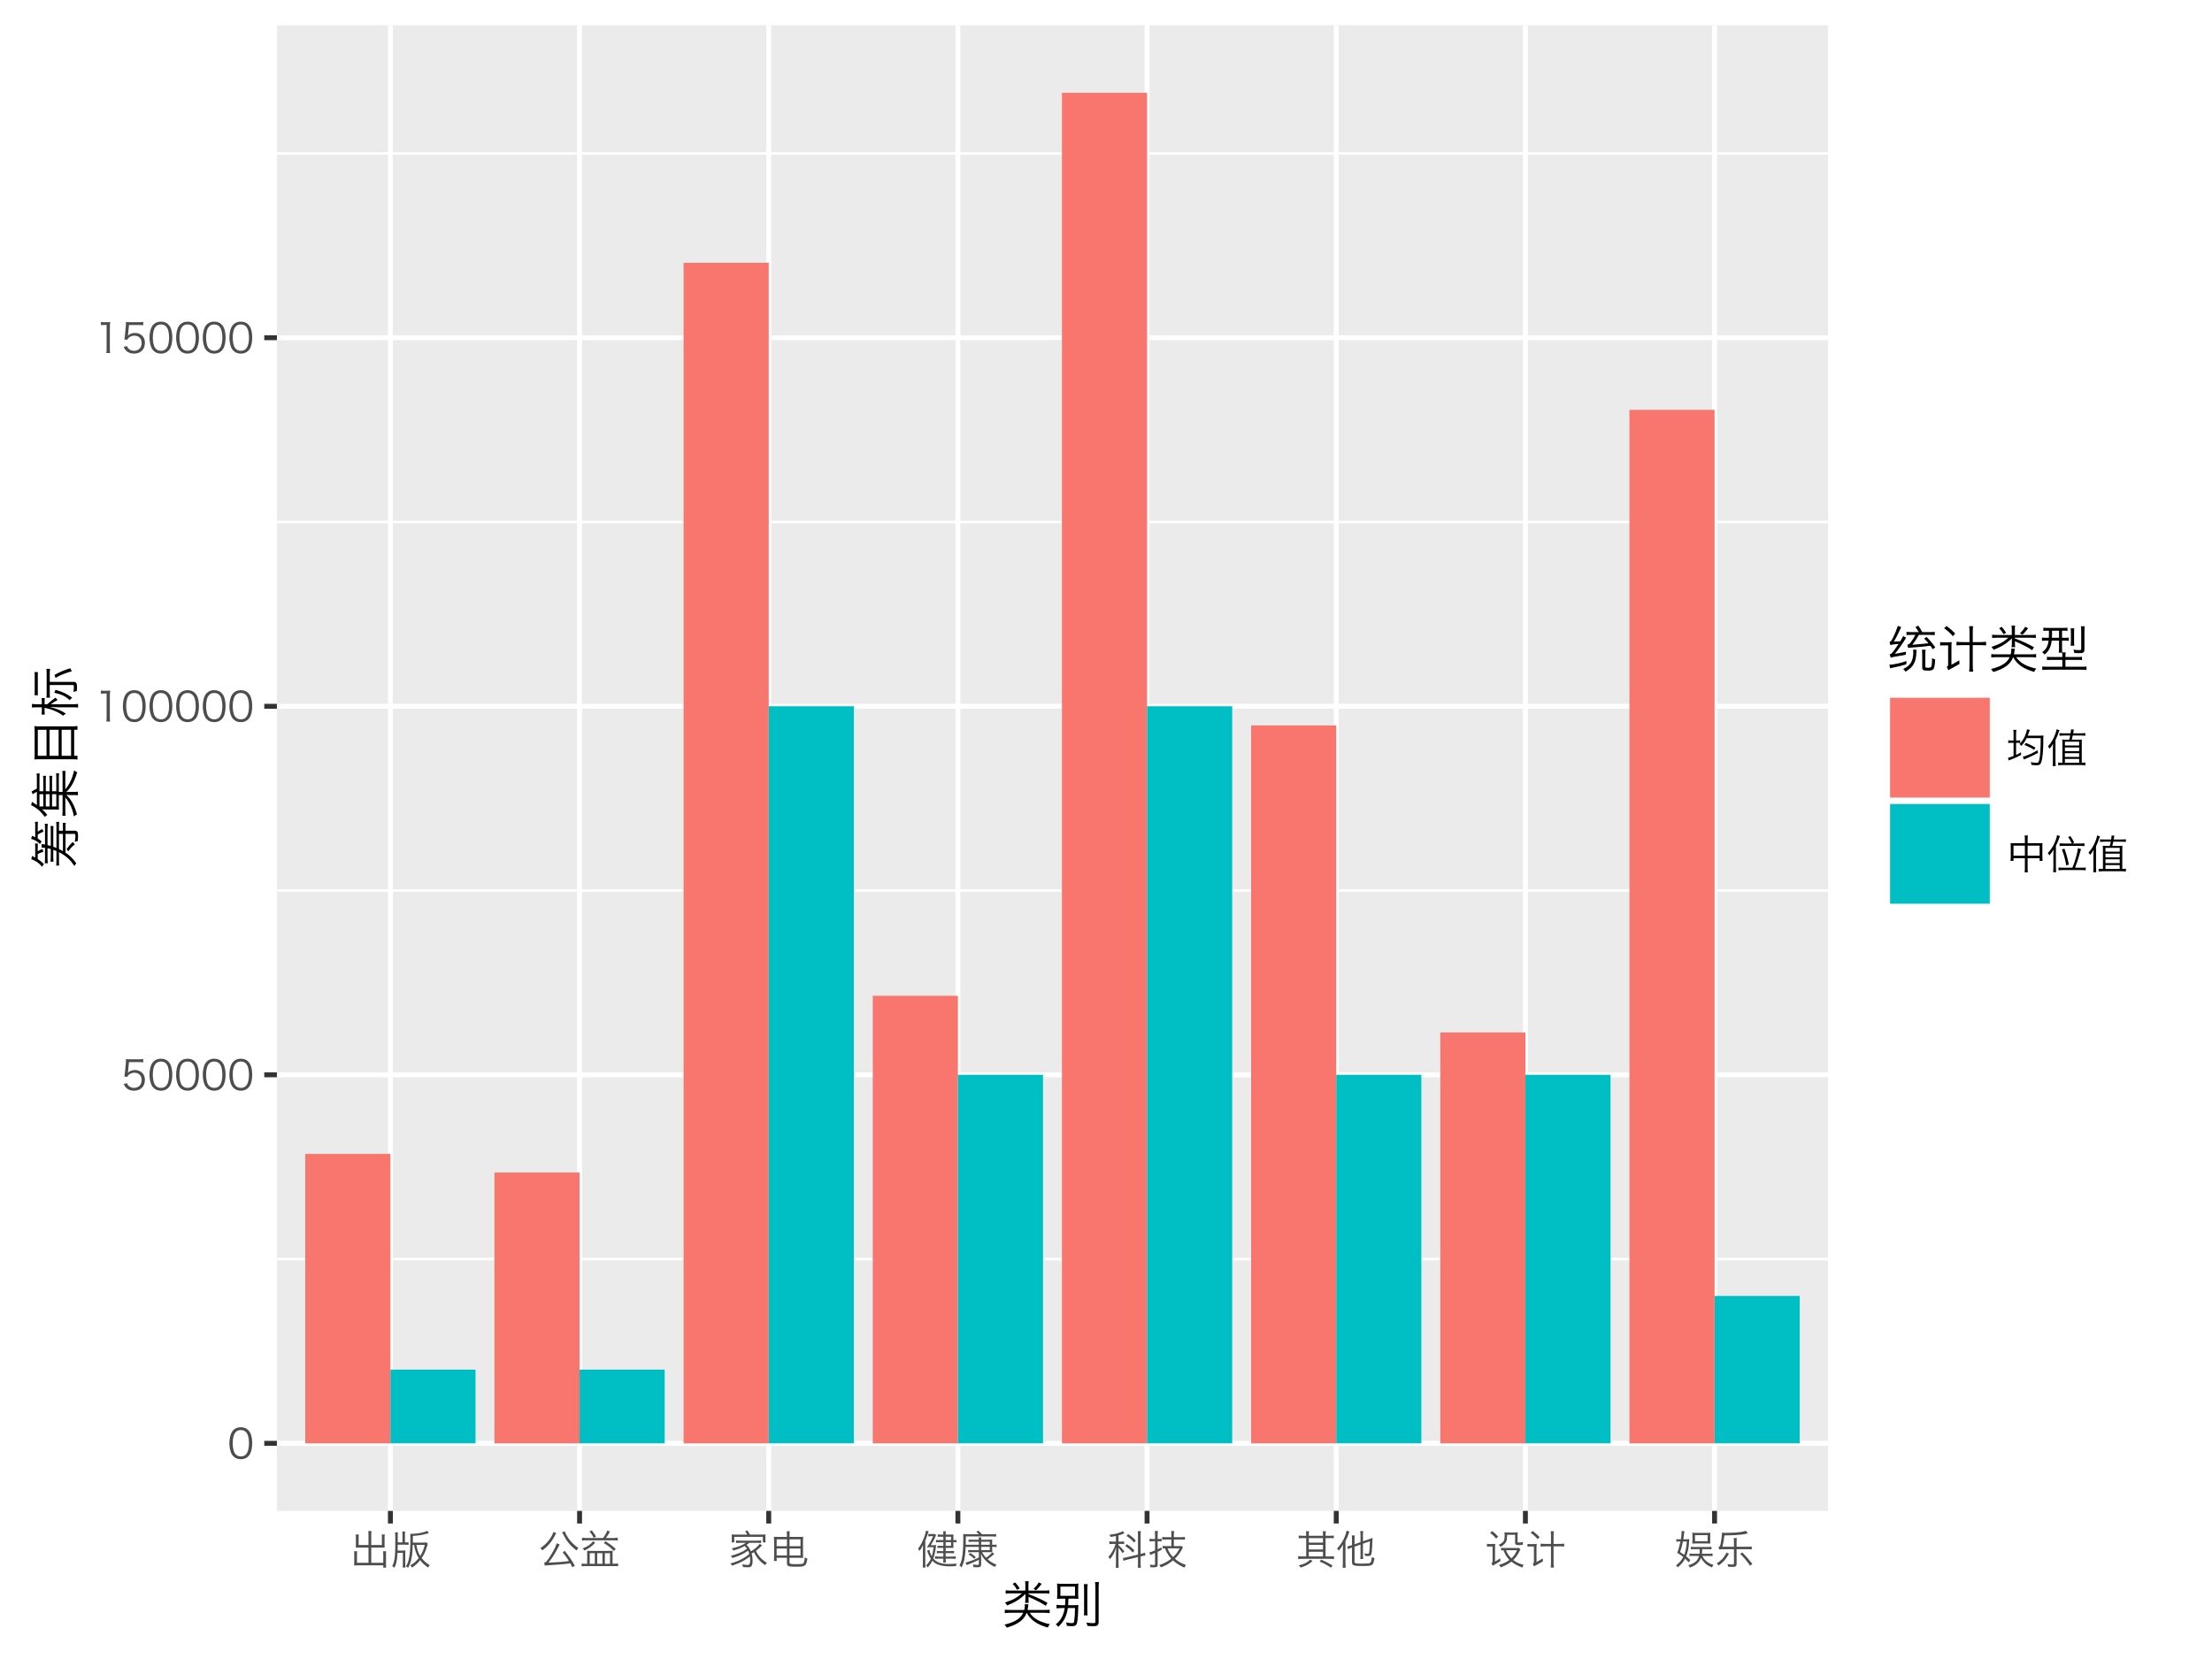 <?xml version="1.0" encoding="UTF-8"?>
<svg xmlns="http://www.w3.org/2000/svg" xmlns:xlink="http://www.w3.org/1999/xlink" width="480pt" height="360pt" viewBox="0 0 480 360" version="1.1">
<defs>
<g>
<symbol overflow="visible" id="glyph0-0">
<path style="stroke:none;" d="M 0.875 -7.562 L 0.875 0.875 L 7.922 0.875 L 7.922 -7.562 Z M 7.172 -7.109 L 4.406 -3.703 L 1.641 -7.109 Z M 7.453 0.078 L 4.703 -3.328 L 7.453 -6.734 Z M 1.641 0.422 L 4.406 -2.969 L 7.156 0.422 Z M 1.344 0.078 L 1.344 -6.75 L 4.109 -3.328 Z M 1.344 0.078 "/>
</symbol>
<symbol overflow="visible" id="glyph0-1">
<path style="stroke:none;" d="M 2.891 0.078 C 3.688 0.078 4.312 -0.234 4.75 -0.844 C 5.141 -1.375 5.359 -2.328 5.359 -3.391 C 5.359 -4.109 5.25 -4.828 5.031 -5.422 C 4.922 -5.719 4.75 -5.984 4.5 -6.234 C 4.109 -6.656 3.547 -6.859 2.891 -6.859 C 2.016 -6.859 1.344 -6.484 0.922 -5.781 C 0.609 -5.266 0.406 -4.312 0.406 -3.391 C 0.406 -2.672 0.531 -1.969 0.75 -1.359 C 0.859 -1.062 1.031 -0.781 1.281 -0.547 C 1.688 -0.125 2.234 0.078 2.891 0.078 Z M 2.891 -6.25 C 3.5 -6.25 3.969 -5.984 4.266 -5.453 C 4.5 -5.047 4.656 -4.172 4.656 -3.406 C 4.656 -2.75 4.578 -2.172 4.391 -1.625 C 4.312 -1.375 4.172 -1.141 3.969 -0.938 C 3.719 -0.672 3.328 -0.531 2.891 -0.531 C 2.297 -0.531 1.844 -0.781 1.531 -1.297 C 1.297 -1.703 1.125 -2.562 1.125 -3.391 C 1.125 -4.031 1.203 -4.625 1.391 -5.156 C 1.453 -5.391 1.594 -5.609 1.781 -5.812 C 2.062 -6.109 2.422 -6.25 2.891 -6.25 Z M 2.891 -6.25 "/>
</symbol>
<symbol overflow="visible" id="glyph0-2">
<path style="stroke:none;" d="M 1.734 -6.125 L 3.797 -6.125 C 4.219 -6.125 4.5 -6.109 4.828 -6.062 L 4.828 -6.812 C 4.484 -6.75 4.281 -6.734 3.797 -6.734 L 1.984 -6.734 C 1.469 -6.734 1.328 -6.75 1.062 -6.781 C 1.078 -6.562 1.078 -6.531 1.078 -6.406 C 1.078 -6.234 1.062 -6.125 1.047 -5.875 L 0.859 -3.891 C 0.812 -3.516 0.797 -3.328 0.719 -2.984 L 1.375 -2.922 C 1.484 -3.156 1.578 -3.281 1.781 -3.453 C 2.109 -3.688 2.484 -3.812 2.938 -3.812 C 3.875 -3.812 4.484 -3.188 4.484 -2.219 C 4.484 -1.203 3.812 -0.531 2.828 -0.531 C 2.328 -0.531 1.875 -0.719 1.578 -1.062 C 1.453 -1.203 1.391 -1.312 1.297 -1.562 L 0.578 -1.359 C 0.797 -0.938 0.922 -0.75 1.141 -0.531 C 1.562 -0.125 2.125 0.078 2.812 0.078 C 4.266 0.078 5.188 -0.828 5.188 -2.25 C 5.188 -2.906 5 -3.422 4.594 -3.797 C 4.203 -4.188 3.656 -4.406 3.016 -4.406 C 2.406 -4.406 1.906 -4.203 1.484 -3.797 C 1.531 -4.031 1.531 -4.031 1.547 -4.188 Z M 1.734 -6.125 "/>
</symbol>
<symbol overflow="visible" id="glyph0-3">
<path style="stroke:none;" d="M 1.422 -6.094 C 1.672 -6.125 1.906 -6.141 2.188 -6.141 L 2.656 -6.141 L 2.656 -1.047 C 2.656 -0.641 2.641 -0.359 2.594 -0.047 L 3.422 -0.047 C 3.375 -0.375 3.359 -0.641 3.359 -1.047 L 3.359 -5.328 C 3.359 -5.797 3.375 -6.25 3.438 -6.781 C 3.141 -6.75 3 -6.734 2.703 -6.734 L 2.141 -6.734 C 1.812 -6.734 1.641 -6.75 1.422 -6.781 Z M 1.422 -6.094 "/>
</symbol>
<symbol overflow="visible" id="glyph0-4">
<path style="stroke:none;" d="M 4.047 -4.25 L 1.906 -4.25 L 1.906 -5.906 C 1.906 -6.172 1.906 -6.375 1.938 -6.547 L 1.281 -6.547 C 1.297 -6.312 1.312 -6.094 1.312 -5.875 L 1.312 -4.141 C 1.312 -3.984 1.312 -3.859 1.297 -3.688 C 1.484 -3.688 1.688 -3.703 1.844 -3.703 L 4.047 -3.703 L 4.047 -0.406 L 1.547 -0.406 L 1.547 -2.156 C 1.547 -2.5 1.547 -2.688 1.578 -2.906 L 0.922 -2.906 C 0.953 -2.688 0.953 -2.469 0.953 -2.125 L 0.953 -0.469 C 0.953 -0.219 0.953 -0.031 0.922 0.188 C 1.141 0.156 1.344 0.156 1.625 0.156 L 7.25 0.156 L 7.25 0.656 L 7.891 0.656 C 7.859 0.438 7.844 0.234 7.844 -0.078 L 7.844 -2.125 C 7.844 -2.469 7.844 -2.688 7.875 -2.906 L 7.219 -2.906 C 7.25 -2.688 7.25 -2.469 7.25 -2.156 L 7.25 -0.406 L 4.641 -0.406 L 4.641 -3.703 L 7 -3.703 C 7.172 -3.703 7.375 -3.688 7.547 -3.688 C 7.531 -3.828 7.531 -3.953 7.531 -4.141 L 7.531 -5.891 C 7.531 -6.125 7.531 -6.297 7.578 -6.547 L 6.922 -6.547 C 6.938 -6.344 6.953 -6.156 6.953 -5.906 L 6.953 -4.25 L 4.641 -4.25 L 4.641 -6.469 C 4.641 -6.844 4.656 -7.031 4.703 -7.281 L 3.984 -7.281 C 4.031 -7.078 4.047 -6.875 4.047 -6.469 Z M 4.047 -4.25 "/>
</symbol>
<symbol overflow="visible" id="glyph0-5">
<path style="stroke:none;" d="M 5.141 -4.297 C 5.328 -3.109 5.625 -2.266 6.094 -1.516 C 6.125 -1.453 6.125 -1.453 6.141 -1.422 C 5.562 -0.688 5.078 -0.281 4.312 0.156 C 4.484 0.297 4.578 0.422 4.703 0.641 C 5.453 0.125 6.016 -0.375 6.453 -0.969 C 6.969 -0.297 7.438 0.109 8.203 0.641 C 8.297 0.422 8.375 0.297 8.531 0.109 C 7.75 -0.359 7.281 -0.781 6.781 -1.422 C 6.922 -1.625 7.078 -1.875 7.203 -2.109 C 7.5 -2.641 7.828 -3.5 7.984 -4.078 C 8.047 -4.344 8.062 -4.375 8.109 -4.531 L 7.812 -4.828 C 7.656 -4.797 7.422 -4.781 7.031 -4.781 L 4.859 -4.781 C 4.875 -5.062 4.875 -5.125 4.875 -5.141 L 4.875 -6.234 C 5.938 -6.281 7.016 -6.453 7.969 -6.734 C 8.203 -6.797 8.203 -6.797 8.344 -6.828 L 7.984 -7.344 C 7.844 -7.234 7.344 -7.062 6.953 -6.969 C 6.188 -6.797 5.344 -6.688 4.578 -6.688 C 4.469 -6.688 4.422 -6.688 4.297 -6.703 C 4.328 -6.453 4.344 -6.203 4.344 -5.547 C 4.344 -3.766 4.25 -2.484 4.062 -1.5 C 3.891 -0.641 3.734 -0.188 3.375 0.359 C 3.594 0.469 3.688 0.547 3.828 0.719 C 4.109 0.156 4.203 -0.031 4.297 -0.297 C 4.516 -0.906 4.703 -1.828 4.781 -2.844 C 4.812 -3.172 4.812 -3.172 4.844 -4.297 Z M 7.469 -4.297 C 7.25 -3.344 6.953 -2.625 6.469 -1.875 C 6.047 -2.578 5.828 -3.203 5.625 -4.297 Z M 1.594 -4.828 L 1.594 -6.031 C 1.594 -6.453 1.594 -6.781 1.641 -7 L 1 -7 C 1.031 -6.734 1.062 -6.469 1.062 -6.062 L 1.062 -4.141 C 1.062 -1.703 0.875 -0.5 0.391 0.312 C 0.641 0.453 0.719 0.516 0.875 0.688 C 1.062 0.312 1.141 0.109 1.234 -0.234 C 1.391 -0.828 1.5 -1.609 1.547 -2.484 C 1.547 -2.531 1.547 -2.531 1.547 -2.562 L 2.703 -2.562 L 2.703 -0.359 C 2.703 0.156 2.688 0.359 2.656 0.625 L 3.281 0.625 C 3.25 0.359 3.234 0.109 3.234 -0.344 L 3.234 -2.312 C 3.234 -2.734 3.234 -2.906 3.266 -3.094 C 3.062 -3.062 2.875 -3.047 2.531 -3.047 L 1.562 -3.047 C 1.578 -3.5 1.594 -3.797 1.594 -4.297 L 1.594 -4.328 L 3.109 -4.328 C 3.594 -4.328 3.734 -4.312 3.938 -4.297 L 3.938 -4.859 C 3.75 -4.828 3.547 -4.828 3.156 -4.828 L 3.156 -6.344 C 3.156 -6.688 3.172 -6.969 3.203 -7.188 L 2.578 -7.188 C 2.609 -6.969 2.625 -6.688 2.625 -6.344 L 2.625 -4.828 Z M 1.594 -4.828 "/>
</symbol>
<symbol overflow="visible" id="glyph0-6">
<path style="stroke:none;" d="M 1.234 0.203 C 1.297 0.188 1.547 0.156 1.703 0.156 C 4.031 0.031 5.672 -0.125 6.781 -0.297 C 6.922 -0.031 7 0.109 7.234 0.578 L 7.766 0.234 C 7.172 -0.844 6.469 -1.875 5.594 -2.969 L 5.125 -2.672 C 5.625 -2.047 5.984 -1.578 6.234 -1.188 C 6.422 -0.875 6.422 -0.875 6.484 -0.781 C 5.531 -0.609 4.188 -0.516 2.047 -0.438 C 2.828 -1.453 2.875 -1.531 3.266 -2.141 C 3.609 -2.734 4.078 -3.562 4.344 -4.094 C 4.406 -4.25 4.422 -4.281 4.5 -4.375 L 3.828 -4.625 C 3.812 -4.562 3.812 -4.562 3.703 -4.25 C 3.578 -3.875 3.375 -3.453 3.062 -2.906 C 2.641 -2.109 1.953 -1.078 1.516 -0.594 C 1.406 -0.5 1.328 -0.469 1.125 -0.438 Z M 3.094 -7.078 C 3.047 -6.797 2.891 -6.438 2.562 -5.906 C 2.016 -5 1.344 -4.297 0.297 -3.594 C 0.469 -3.438 0.578 -3.312 0.719 -3.094 C 1.969 -4.031 2.844 -5.078 3.5 -6.406 C 3.641 -6.703 3.672 -6.75 3.75 -6.859 Z M 5 -7.016 C 5.062 -6.938 5.078 -6.875 5.141 -6.766 C 6 -5.062 6.656 -4.25 8.125 -3.062 C 8.25 -3.297 8.344 -3.422 8.547 -3.609 C 7.656 -4.234 7.109 -4.75 6.594 -5.422 C 6.109 -6.047 5.734 -6.75 5.594 -7.234 Z M 5 -7.016 "/>
</symbol>
<symbol overflow="visible" id="glyph0-7">
<path style="stroke:none;" d="M 1.438 -5.781 C 1.031 -5.781 0.781 -5.812 0.531 -5.844 L 0.531 -5.219 C 0.781 -5.266 1.062 -5.281 1.438 -5.281 L 7.391 -5.281 C 7.75 -5.281 8.031 -5.266 8.281 -5.219 L 8.281 -5.844 C 8.047 -5.812 7.797 -5.781 7.375 -5.781 L 5.703 -5.781 C 6.078 -6.25 6.297 -6.594 6.594 -7.203 L 6.016 -7.391 C 5.766 -6.75 5.5 -6.297 5.094 -5.781 Z M 2.141 -7.188 C 2.562 -6.734 2.75 -6.438 3.062 -5.828 L 3.578 -6.078 C 3.266 -6.641 3.031 -6.969 2.641 -7.422 Z M 1.656 -0.188 L 1.141 -0.188 C 0.797 -0.188 0.641 -0.203 0.453 -0.25 L 0.453 0.375 C 0.672 0.328 0.938 0.312 1.281 0.312 L 7.578 0.312 C 7.906 0.312 8.109 0.328 8.359 0.359 L 8.359 -0.25 C 8.156 -0.219 7.984 -0.203 7.641 -0.203 L 7.156 -0.203 L 7.156 -2.25 C 7.156 -2.609 7.156 -2.844 7.203 -3.016 C 6.938 -2.984 6.641 -2.969 6.266 -2.969 L 2.594 -2.969 C 2.172 -2.969 1.859 -2.984 1.641 -3.016 C 1.656 -2.828 1.656 -2.672 1.656 -2.25 Z M 2.203 -2.484 L 3.312 -2.484 L 3.312 -0.188 L 2.203 -0.188 Z M 3.828 -2.484 L 4.969 -2.484 L 4.969 -0.188 L 3.828 -0.188 Z M 5.484 -2.484 L 6.609 -2.484 L 6.609 -0.188 L 5.484 -0.188 Z M 2.906 -5.078 C 2.453 -4.422 1.703 -3.891 0.656 -3.516 C 0.844 -3.359 0.906 -3.281 1.031 -3.062 C 2 -3.5 2.688 -3.984 3.375 -4.734 Z M 7.844 -3.391 C 7.375 -3.859 7.016 -4.141 6.516 -4.484 C 5.875 -4.906 5.875 -4.906 5.609 -5.078 L 5.266 -4.688 C 5.734 -4.406 5.953 -4.25 6.438 -3.891 C 6.812 -3.594 6.969 -3.453 7.453 -2.969 Z M 7.844 -3.391 "/>
</symbol>
<symbol overflow="visible" id="glyph0-8">
<path style="stroke:none;" d="M 6.844 -4.531 C 6.594 -4.078 5.75 -3.344 4.922 -2.875 C 4.703 -3.453 4.359 -3.969 3.969 -4.281 C 4.234 -4.469 4.297 -4.516 4.469 -4.641 C 4.531 -4.703 4.531 -4.703 4.578 -4.734 L 6.281 -4.734 C 6.609 -4.734 6.875 -4.719 7.141 -4.703 L 7.141 -5.266 C 6.922 -5.219 6.688 -5.203 6.281 -5.203 L 2.562 -5.203 C 2.156 -5.203 1.938 -5.219 1.703 -5.266 L 1.703 -4.703 C 1.969 -4.719 2.25 -4.734 2.562 -4.734 L 3.859 -4.734 C 3.031 -4.172 2.156 -3.828 0.781 -3.531 C 0.938 -3.375 0.984 -3.297 1.109 -3.062 C 2.219 -3.375 2.797 -3.609 3.562 -4.031 C 3.781 -3.859 3.891 -3.734 4.078 -3.453 C 3.5 -3.031 3.188 -2.859 2.594 -2.594 C 1.859 -2.281 1.391 -2.125 0.578 -1.922 C 0.734 -1.766 0.812 -1.656 0.906 -1.438 C 2.219 -1.828 3.25 -2.281 4.203 -2.953 C 4.219 -2.969 4.266 -2.984 4.312 -3.031 C 4.422 -2.812 4.5 -2.641 4.578 -2.328 C 4.062 -1.859 3.688 -1.594 3.109 -1.297 C 2.312 -0.844 1.469 -0.516 0.5 -0.266 C 0.641 -0.109 0.719 0.016 0.828 0.219 C 1.875 -0.125 2.609 -0.438 3.391 -0.875 C 3.891 -1.156 4.156 -1.344 4.703 -1.781 C 4.734 -1.531 4.766 -1.281 4.766 -1 C 4.766 -0.156 4.641 0.062 4.172 0.062 C 3.859 0.062 3.5 0.016 3.047 -0.078 C 3.141 0.141 3.172 0.266 3.188 0.516 C 3.594 0.562 3.953 0.578 4.234 0.578 C 4.672 0.578 4.891 0.516 5.047 0.312 C 5.219 0.109 5.297 -0.312 5.297 -0.859 C 5.297 -1.391 5.25 -1.812 5.078 -2.406 C 5.344 -2.547 5.359 -2.562 5.609 -2.703 C 5.781 -2.297 5.969 -1.984 6.188 -1.656 C 6.641 -1 7.078 -0.578 7.984 0.109 C 8.141 -0.109 8.266 -0.25 8.422 -0.391 C 7.594 -0.875 7.062 -1.359 6.609 -1.969 C 6.391 -2.25 6.312 -2.375 6.016 -2.984 C 6.234 -3.156 6.578 -3.422 6.812 -3.656 C 7.156 -3.969 7.156 -3.969 7.344 -4.141 Z M 1.625 -6.516 C 1.25 -6.516 1.031 -6.531 0.75 -6.547 C 0.781 -6.375 0.781 -6.203 0.781 -5.969 L 0.781 -5.438 C 0.781 -5.172 0.781 -5.031 0.75 -4.828 L 1.312 -4.828 L 1.312 -6.031 L 7.531 -6.031 L 7.531 -4.828 L 8.109 -4.828 C 8.078 -5.016 8.078 -5.156 8.078 -5.422 L 8.078 -5.969 C 8.078 -6.234 8.078 -6.391 8.109 -6.547 C 7.828 -6.531 7.594 -6.516 7.219 -6.516 L 4.719 -6.516 C 4.547 -6.844 4.406 -7.062 4.141 -7.453 L 3.688 -7.219 C 3.891 -6.953 3.969 -6.812 4.141 -6.516 Z M 1.625 -6.516 "/>
</symbol>
<symbol overflow="visible" id="glyph0-9">
<path style="stroke:none;" d="M 4.516 -6.016 L 4.516 -6.438 C 4.516 -6.812 4.531 -7 4.578 -7.234 L 3.906 -7.234 C 3.938 -6.969 3.953 -6.719 3.953 -6.438 L 3.953 -6.016 L 1.984 -6.016 C 1.703 -6.016 1.406 -6.031 1.125 -6.047 C 1.156 -5.75 1.172 -5.438 1.172 -5.062 L 1.172 -1.594 C 1.172 -1.281 1.156 -1.031 1.125 -0.781 L 1.719 -0.781 L 1.719 -1.484 L 3.953 -1.484 L 3.953 -0.375 C 3.953 0 4.016 0.156 4.219 0.266 C 4.453 0.406 4.922 0.453 5.984 0.453 C 7.188 0.453 7.531 0.406 7.844 0.156 C 8.109 -0.047 8.203 -0.312 8.406 -1.312 C 8.25 -1.359 8.188 -1.391 7.984 -1.5 C 7.906 -1.547 7.875 -1.562 7.828 -1.594 C 7.75 -0.781 7.656 -0.406 7.484 -0.266 C 7.344 -0.156 7.062 -0.109 6.172 -0.109 C 6.109 -0.109 6.031 -0.109 5.969 -0.109 C 5.828 -0.109 5.703 -0.109 5.609 -0.109 C 5.125 -0.109 4.75 -0.156 4.625 -0.234 C 4.562 -0.266 4.516 -0.328 4.516 -0.438 L 4.516 -1.484 L 6.594 -1.484 C 7 -1.484 7.172 -1.469 7.469 -1.438 C 7.438 -1.641 7.438 -1.844 7.438 -2.188 L 7.438 -5.219 C 7.438 -5.484 7.453 -5.844 7.484 -6.047 C 7.156 -6.016 6.891 -6.016 6.344 -6.016 Z M 3.953 -5.5 L 3.953 -4 L 1.719 -4 L 1.719 -5.5 Z M 3.953 -3.5 L 3.953 -1.984 L 1.719 -1.984 L 1.719 -3.5 Z M 4.516 -5.5 L 6.891 -5.5 L 6.891 -4 L 4.516 -4 Z M 4.516 -3.5 L 6.891 -3.5 L 6.891 -1.984 L 4.516 -1.984 Z M 4.516 -3.5 "/>
</symbol>
<symbol overflow="visible" id="glyph0-10">
<path style="stroke:none;" d="M 5.641 -4.875 L 5.641 -4.078 L 5.016 -4.078 C 4.734 -4.078 4.578 -4.078 4.375 -4.109 L 4.375 -3.609 C 4.578 -3.641 4.75 -3.641 5.016 -3.641 L 5.641 -3.641 L 5.641 -2.938 L 4.984 -2.938 C 4.609 -2.938 4.406 -2.953 4.219 -2.984 L 4.219 -2.453 C 4.406 -2.484 4.641 -2.5 4.984 -2.5 L 5.641 -2.5 L 5.641 -1.75 L 4.641 -1.75 C 4.312 -1.75 4.078 -1.766 3.828 -1.797 L 3.828 -1.25 C 4.047 -1.281 4.25 -1.297 4.641 -1.297 L 5.641 -1.297 L 5.641 -1.125 C 5.641 -0.828 5.625 -0.672 5.609 -0.469 L 6.188 -0.469 C 6.156 -0.719 6.141 -0.875 6.141 -1.125 L 6.141 -1.297 L 7.453 -1.297 C 7.844 -1.297 8.062 -1.281 8.328 -1.266 L 8.328 -1.797 C 8.078 -1.766 7.828 -1.75 7.453 -1.75 L 6.141 -1.75 L 6.141 -2.5 L 7.141 -2.5 C 7.438 -2.5 7.703 -2.484 7.969 -2.453 L 7.969 -2.984 C 7.734 -2.953 7.531 -2.938 7.156 -2.938 L 6.141 -2.938 L 6.141 -3.641 L 7.156 -3.641 C 7.422 -3.641 7.641 -3.641 7.828 -3.625 C 7.812 -3.797 7.812 -3.922 7.812 -4.156 L 7.812 -4.875 L 7.906 -4.875 C 8.078 -4.875 8.25 -4.859 8.484 -4.828 L 8.484 -5.359 C 8.297 -5.328 8.156 -5.328 7.906 -5.328 L 7.812 -5.328 L 7.812 -5.953 C 7.812 -6.312 7.812 -6.359 7.828 -6.547 C 7.688 -6.531 7.5 -6.516 7.172 -6.516 L 6.141 -6.516 L 6.141 -6.594 C 6.141 -6.875 6.156 -7.031 6.172 -7.234 L 5.609 -7.234 C 5.625 -7.031 5.641 -6.875 5.641 -6.594 L 5.641 -6.516 L 5.094 -6.516 C 4.781 -6.516 4.625 -6.531 4.422 -6.562 L 4.422 -6.031 C 4.641 -6.062 4.797 -6.062 5.094 -6.062 L 5.641 -6.062 L 5.641 -5.328 L 4.906 -5.328 C 4.469 -5.328 4.25 -5.328 4.047 -5.359 L 4.047 -4.828 C 4.25 -4.859 4.453 -4.875 4.828 -4.875 Z M 6.141 -4.875 L 7.312 -4.875 L 7.312 -4.078 L 6.141 -4.078 Z M 6.141 -5.328 L 6.141 -6.062 L 7.312 -6.062 L 7.312 -5.328 Z M 2.906 -4.219 C 3.312 -4.828 3.734 -5.609 3.953 -6.156 C 4.016 -6.297 4.031 -6.328 4.062 -6.391 L 3.812 -6.656 C 3.688 -6.641 3.594 -6.641 3.344 -6.641 L 2.891 -6.641 C 2.688 -6.641 2.5 -6.641 2.375 -6.656 L 2.375 -6.125 C 2.516 -6.156 2.688 -6.172 2.875 -6.172 L 3.422 -6.172 C 3.078 -5.328 2.656 -4.594 2.047 -3.75 C 2.281 -3.781 2.422 -3.781 2.688 -3.781 L 3.531 -3.781 C 3.406 -2.844 3.312 -2.344 3.125 -1.828 C 2.828 -2.359 2.703 -2.719 2.609 -3.234 L 2.109 -3.031 C 2.422 -2.172 2.422 -2.172 2.594 -1.859 C 2.703 -1.641 2.812 -1.438 2.922 -1.281 C 2.672 -0.719 2.344 -0.25 1.875 0.188 C 2.141 0.422 2.141 0.422 2.266 0.609 C 2.75 0.031 3 -0.312 3.25 -0.859 C 3.672 -0.391 4.062 -0.156 4.641 0.047 C 5.312 0.266 6.062 0.375 7.203 0.375 C 7.562 0.375 7.812 0.359 8.375 0.328 C 8.391 0.125 8.422 0.016 8.547 -0.234 C 7.781 -0.172 7.391 -0.141 6.875 -0.141 C 5.125 -0.141 4.188 -0.469 3.453 -1.344 C 3.688 -1.938 3.906 -2.891 4.016 -3.797 C 4.062 -4.031 4.062 -4.031 4.078 -4.25 C 3.922 -4.219 3.734 -4.219 3.266 -4.219 Z M 1.203 -0.453 C 1.203 0.016 1.188 0.328 1.156 0.625 L 1.766 0.625 C 1.734 0.328 1.719 0.047 1.719 -0.469 L 1.719 -5.203 C 1.953 -5.75 2.141 -6.297 2.297 -6.797 C 2.344 -6.984 2.359 -7.016 2.438 -7.219 L 1.875 -7.375 C 1.844 -7.078 1.688 -6.531 1.5 -6.016 C 1.109 -4.938 0.734 -4.219 0.141 -3.453 C 0.188 -3.406 0.188 -3.406 0.234 -3.328 C 0.328 -3.219 0.328 -3.219 0.406 -3.062 C 0.422 -3.047 0.453 -3.016 0.469 -2.969 C 0.781 -3.375 0.953 -3.688 1.234 -4.266 C 1.219 -3.844 1.203 -3.438 1.203 -2.922 Z M 1.203 -0.453 "/>
</symbol>
<symbol overflow="visible" id="glyph0-11">
<path style="stroke:none;" d="M 4.547 -4.312 L 1.703 -4.312 C 1.719 -5.359 1.719 -5.359 1.719 -6.125 L 7.453 -6.125 C 7.781 -6.125 8.016 -6.109 8.297 -6.078 L 8.297 -6.656 C 8.078 -6.609 7.828 -6.594 7.375 -6.594 L 5.219 -6.594 C 4.875 -6.984 4.75 -7.109 4.359 -7.375 L 4 -7.094 C 4.203 -6.938 4.297 -6.875 4.422 -6.734 C 4.516 -6.656 4.516 -6.656 4.562 -6.594 L 2.125 -6.594 C 1.656 -6.594 1.406 -6.609 1.141 -6.641 C 1.172 -6.391 1.172 -6.156 1.172 -5.641 C 1.172 -3.859 1.078 -2.328 0.875 -1.375 C 0.766 -0.797 0.641 -0.406 0.328 0.188 C 0.547 0.344 0.625 0.406 0.797 0.609 C 1.375 -0.578 1.594 -1.672 1.688 -3.859 L 4.547 -3.859 L 4.547 -3.156 L 2.922 -3.156 C 2.609 -3.156 2.422 -3.156 2.234 -3.188 L 2.234 -2.656 C 2.422 -2.688 2.625 -2.703 2.938 -2.703 L 4.547 -2.703 L 4.547 -1.547 C 3.531 -1.062 3.172 -0.906 2.359 -0.656 C 1.938 -0.516 1.859 -0.5 1.641 -0.453 L 1.922 0.094 C 2.016 0.047 2.109 0.016 2.25 -0.047 C 3.25 -0.422 3.406 -0.5 4.547 -1.047 L 4.547 -0.156 C 4.547 0.031 4.484 0.047 4.172 0.047 C 3.875 0.047 3.594 0.016 3.25 -0.047 C 3.328 0.172 3.359 0.312 3.375 0.547 C 3.719 0.578 3.938 0.578 4.172 0.578 C 4.859 0.578 5.047 0.453 5.047 -0.078 L 5.047 -1.453 C 5.047 -1.641 5.016 -2.078 5 -2.344 C 5.359 -1.656 5.688 -1.203 6.109 -0.797 C 6.656 -0.266 7.078 0.016 7.984 0.5 C 8.141 0.266 8.25 0.156 8.391 0.016 C 7.547 -0.328 7.016 -0.656 6.453 -1.172 C 6.891 -1.453 7.359 -1.828 7.906 -2.344 L 7.438 -2.672 C 7.094 -2.234 6.719 -1.906 6.109 -1.5 C 5.75 -1.875 5.531 -2.188 5.297 -2.609 C 5.297 -2.625 5.266 -2.656 5.25 -2.703 L 6.812 -2.703 C 7.016 -2.703 7.062 -2.703 7.453 -2.688 C 7.438 -2.875 7.438 -2.922 7.438 -3.297 L 7.438 -3.859 L 7.688 -3.859 C 7.953 -3.859 8.156 -3.844 8.391 -3.812 L 8.391 -4.359 C 8.219 -4.312 8.047 -4.312 7.703 -4.312 L 7.438 -4.312 L 7.438 -4.844 C 7.438 -5.094 7.438 -5.281 7.453 -5.438 C 7.219 -5.422 7.047 -5.406 6.703 -5.406 L 5.047 -5.406 C 5.047 -5.75 5.062 -5.781 5.078 -5.922 L 4.5 -5.922 C 4.516 -5.766 4.531 -5.672 4.547 -5.406 L 3.016 -5.406 C 2.672 -5.406 2.5 -5.422 2.312 -5.453 L 2.312 -4.922 C 2.531 -4.953 2.719 -4.969 3.016 -4.969 L 4.547 -4.969 Z M 6.922 -3.859 L 6.922 -3.156 L 5.047 -3.156 L 5.047 -3.859 Z M 6.922 -4.312 L 5.047 -4.312 L 5.047 -4.969 L 6.922 -4.969 Z M 2.312 -2.203 C 2.812 -1.922 3.062 -1.719 3.531 -1.266 L 3.891 -1.609 C 3.438 -2.016 3.156 -2.25 2.688 -2.531 Z M 2.312 -2.203 "/>
</symbol>
<symbol overflow="visible" id="glyph0-12">
<path style="stroke:none;" d="M 2.594 -3.672 C 2.953 -3.266 3.219 -2.922 3.5 -2.484 L 3.859 -2.891 C 3.438 -3.422 3.062 -3.828 2.594 -4.234 L 2.594 -4.5 L 3.188 -4.5 C 3.453 -4.5 3.641 -4.5 3.812 -4.453 L 3.812 -5.047 C 3.641 -5.016 3.484 -5 3.203 -5 L 2.594 -5 L 2.594 -6.344 C 3.047 -6.469 3.375 -6.594 3.672 -6.719 C 3.797 -6.781 3.797 -6.781 3.875 -6.812 L 3.531 -7.281 C 3.438 -7.219 3.297 -7.141 3.125 -7.062 C 2.406 -6.766 1.734 -6.609 0.609 -6.484 C 0.75 -6.297 0.797 -6.219 0.875 -6.016 C 1.406 -6.094 1.578 -6.109 2.047 -6.219 L 2.047 -5 L 1.406 -5 C 1.062 -5 0.859 -5.016 0.609 -5.062 L 0.609 -4.453 C 0.859 -4.484 1.078 -4.5 1.406 -4.5 L 1.969 -4.5 C 1.719 -3.547 1.094 -2.406 0.406 -1.672 C 0.578 -1.5 0.641 -1.406 0.75 -1.172 C 1.406 -1.969 1.797 -2.719 2.094 -3.766 C 2.062 -3.188 2.047 -2.688 2.047 -2.359 L 2.047 -0.328 C 2.047 0.094 2.031 0.391 2 0.688 L 2.641 0.688 C 2.609 0.375 2.594 0.125 2.594 -0.328 Z M 6.828 -1.641 L 6.828 -0.297 C 6.828 0.219 6.828 0.438 6.781 0.672 L 7.453 0.672 C 7.422 0.438 7.391 0.156 7.391 -0.281 L 7.391 -1.781 L 7.594 -1.828 C 7.922 -1.906 8.203 -1.969 8.438 -1.984 L 8.359 -2.609 C 8.156 -2.516 7.938 -2.453 7.531 -2.359 L 7.391 -2.328 L 7.391 -6.344 C 7.391 -6.75 7.422 -7 7.453 -7.266 L 6.781 -7.266 C 6.812 -7.047 6.828 -6.812 6.828 -6.344 L 6.828 -2.188 L 4.422 -1.609 C 4.062 -1.516 3.781 -1.484 3.578 -1.469 L 3.656 -0.844 C 3.875 -0.922 4.156 -1 4.484 -1.078 Z M 4.344 -6.219 C 5.031 -5.781 5.438 -5.422 5.984 -4.781 L 6.344 -5.234 C 5.859 -5.766 5.422 -6.156 4.703 -6.641 Z M 4.062 -4.031 C 4.828 -3.531 5.141 -3.25 5.688 -2.625 L 6.047 -3.078 C 5.531 -3.641 5.203 -3.906 4.422 -4.438 Z M 4.062 -4.031 "/>
</symbol>
<symbol overflow="visible" id="glyph0-13">
<path style="stroke:none;" d="M 5.812 -4.016 L 5.812 -5.453 L 7.312 -5.453 C 7.656 -5.453 8 -5.438 8.219 -5.406 L 8.219 -6.016 C 7.984 -5.969 7.688 -5.953 7.312 -5.953 L 5.812 -5.953 L 5.812 -6.391 C 5.812 -6.75 5.828 -7.016 5.875 -7.281 L 5.219 -7.281 C 5.266 -7 5.281 -6.734 5.281 -6.391 L 5.281 -5.953 L 4.219 -5.953 C 3.781 -5.953 3.5 -5.969 3.297 -6 L 3.297 -5.406 C 3.516 -5.438 3.797 -5.453 4.234 -5.453 L 5.281 -5.453 L 5.281 -4.016 L 4.172 -4.016 C 3.875 -4.016 3.609 -4.031 3.391 -4.078 L 3.391 -3.5 C 3.594 -3.516 3.75 -3.531 3.922 -3.531 C 3.938 -3.484 3.938 -3.484 3.969 -3.359 C 4.094 -3.016 4.141 -2.906 4.312 -2.594 C 4.594 -2.094 4.891 -1.688 5.25 -1.297 C 4.438 -0.641 3.578 -0.188 2.641 0.078 C 2.812 0.25 2.891 0.406 2.969 0.594 C 3.922 0.266 4.719 -0.172 5.625 -0.922 C 6.328 -0.281 7.109 0.219 8.109 0.641 C 8.203 0.438 8.297 0.266 8.453 0.078 C 7.453 -0.266 6.781 -0.641 6.031 -1.281 C 6.656 -1.906 7.172 -2.578 7.516 -3.234 C 7.656 -3.516 7.703 -3.594 7.781 -3.719 L 7.484 -4.062 C 7.359 -4.031 7.172 -4.016 6.875 -4.016 Z M 7.062 -3.531 C 6.719 -2.812 6.297 -2.25 5.641 -1.641 C 5.031 -2.281 4.719 -2.781 4.453 -3.531 Z M 1.734 -5.562 L 1.266 -5.562 C 0.969 -5.562 0.766 -5.594 0.547 -5.625 L 0.547 -5.016 C 0.859 -5.062 1.031 -5.078 1.266 -5.078 L 1.734 -5.078 L 1.734 -3.094 C 0.969 -2.766 0.859 -2.734 0.516 -2.672 L 0.688 -2.078 C 0.828 -2.141 0.922 -2.188 1.047 -2.25 C 1.344 -2.359 1.344 -2.359 1.734 -2.531 L 1.734 -0.172 C 1.734 0.031 1.672 0.078 1.406 0.078 C 1.156 0.078 0.891 0.047 0.594 0.016 C 0.672 0.219 0.703 0.359 0.719 0.562 C 0.969 0.578 1.125 0.594 1.359 0.594 C 2.109 0.594 2.297 0.469 2.297 -0.031 L 2.297 -2.781 C 2.5 -2.891 2.766 -3.016 3.156 -3.203 L 3.141 -3.75 C 2.766 -3.547 2.703 -3.516 2.297 -3.328 L 2.297 -5.078 L 2.484 -5.078 C 2.734 -5.078 2.922 -5.062 3.156 -5.047 L 3.156 -5.609 C 2.953 -5.578 2.75 -5.562 2.5 -5.562 L 2.297 -5.562 L 2.297 -6.422 C 2.297 -6.75 2.312 -7.047 2.359 -7.297 L 1.688 -7.297 C 1.719 -7.016 1.734 -6.734 1.734 -6.406 Z M 1.734 -5.562 "/>
</symbol>
<symbol overflow="visible" id="glyph0-14">
<path style="stroke:none;" d="M 2.844 -6.266 L 2.844 -6.406 C 2.844 -6.766 2.859 -7.031 2.891 -7.25 L 2.219 -7.25 C 2.266 -7.047 2.281 -6.781 2.281 -6.406 L 2.281 -6.266 L 1.516 -6.266 C 1.094 -6.266 0.875 -6.266 0.656 -6.312 L 0.656 -5.703 C 0.875 -5.75 1.125 -5.75 1.516 -5.75 L 2.281 -5.75 L 2.281 -1.781 L 1.516 -1.781 C 1.188 -1.781 0.797 -1.797 0.531 -1.844 L 0.531 -1.203 C 0.812 -1.25 1.172 -1.266 1.531 -1.266 L 7.25 -1.266 C 7.641 -1.266 8.016 -1.234 8.297 -1.203 L 8.297 -1.844 C 8.047 -1.797 7.656 -1.781 7.281 -1.781 L 6.484 -1.781 L 6.484 -5.75 L 7.375 -5.75 C 7.781 -5.75 8.031 -5.75 8.266 -5.703 L 8.266 -6.312 C 8.047 -6.266 7.797 -6.266 7.375 -6.266 L 6.484 -6.266 L 6.484 -6.406 C 6.484 -6.719 6.5 -7.016 6.547 -7.25 L 5.875 -7.25 C 5.922 -7.031 5.922 -6.812 5.922 -6.391 L 5.922 -6.266 Z M 2.844 -1.781 L 2.844 -2.797 L 5.922 -2.797 L 5.922 -1.781 Z M 2.844 -3.297 L 2.844 -4.297 L 5.922 -4.297 L 5.922 -3.297 Z M 2.844 -4.781 L 2.844 -5.75 L 5.922 -5.75 L 5.922 -4.781 Z M 3.172 -1.094 C 2.469 -0.438 1.875 -0.141 0.656 0.156 C 0.859 0.328 0.953 0.438 1.078 0.641 C 2.266 0.25 2.812 -0.047 3.656 -0.766 Z M 7.984 0.172 C 6.969 -0.438 6.594 -0.625 5.5 -1.094 L 5.203 -0.656 C 5.766 -0.438 5.984 -0.328 6.562 -0.016 C 7.062 0.266 7.234 0.375 7.656 0.672 Z M 7.984 0.172 "/>
</symbol>
<symbol overflow="visible" id="glyph0-15">
<path style="stroke:none;" d="M 5.266 -4.875 L 3.969 -4.422 L 3.969 -5.484 C 3.969 -5.844 4 -6.109 4.031 -6.344 L 3.375 -6.344 C 3.406 -6.094 3.422 -5.828 3.422 -5.453 L 3.422 -4.234 L 3.172 -4.156 C 2.922 -4.062 2.641 -4 2.406 -3.969 L 2.531 -3.359 C 2.688 -3.438 2.781 -3.484 3.266 -3.656 L 3.422 -3.703 L 3.422 -0.5 C 3.422 -0.094 3.547 0.078 3.969 0.188 C 4.234 0.266 4.734 0.297 5.406 0.297 C 6.969 0.297 7.484 0.25 7.781 0.031 C 8.016 -0.125 8.156 -0.531 8.297 -1.422 C 8.047 -1.484 7.969 -1.5 7.719 -1.641 C 7.656 -0.859 7.547 -0.5 7.344 -0.375 C 7.141 -0.25 6.703 -0.219 5.594 -0.219 C 4.891 -0.219 4.547 -0.234 4.297 -0.297 C 4.031 -0.344 3.969 -0.406 3.969 -0.641 L 3.969 -3.891 L 5.266 -4.359 L 5.266 -2.062 C 5.266 -1.703 5.25 -1.453 5.203 -1.219 L 5.844 -1.219 C 5.812 -1.453 5.797 -1.719 5.797 -2.062 L 5.797 -4.547 L 7.312 -5.078 C 7.297 -4.375 7.25 -3.688 7.219 -3.25 C 7.141 -2.422 7.109 -2.359 6.828 -2.359 C 6.641 -2.359 6.406 -2.391 6.109 -2.453 C 6.203 -2.234 6.234 -2.109 6.266 -1.891 C 6.516 -1.859 6.688 -1.859 6.891 -1.859 C 7.469 -1.859 7.609 -2.016 7.703 -2.766 C 7.766 -3.297 7.844 -4.719 7.859 -5.422 C 7.859 -5.531 7.859 -5.719 7.875 -5.812 C 7.703 -5.734 7.531 -5.656 7.172 -5.531 L 5.797 -5.062 L 5.797 -6.453 C 5.797 -6.797 5.812 -7.016 5.844 -7.281 L 5.203 -7.281 C 5.25 -7.016 5.266 -6.781 5.266 -6.453 Z M 1.438 -0.391 C 1.438 0.078 1.422 0.359 1.375 0.672 L 2.047 0.672 C 2.016 0.375 2 0.031 2 -0.375 L 2 -5.109 C 2.297 -5.672 2.484 -6.094 2.672 -6.672 C 2.781 -6.969 2.812 -7.062 2.859 -7.172 L 2.25 -7.375 C 2.203 -7.047 2.062 -6.578 1.875 -6.125 C 1.484 -5.125 0.953 -4.312 0.172 -3.5 C 0.344 -3.328 0.359 -3.312 0.547 -3.031 C 0.969 -3.531 1.094 -3.703 1.469 -4.344 C 1.438 -3.891 1.438 -3.609 1.438 -3.297 Z M 1.438 -0.391 "/>
</symbol>
<symbol overflow="visible" id="glyph0-16">
<path style="stroke:none;" d="M 2.203 -3.578 C 2.203 -4.016 2.219 -4.234 2.25 -4.516 C 2.047 -4.484 1.828 -4.469 1.578 -4.469 L 1.125 -4.469 C 0.797 -4.469 0.672 -4.484 0.453 -4.516 L 0.453 -3.891 C 0.672 -3.938 0.797 -3.938 1.094 -3.938 L 1.672 -3.938 L 1.672 -0.703 C 1.641 -0.469 1.609 -0.406 1.422 -0.297 L 1.703 0.234 L 2.328 -0.125 C 3.031 -0.547 3.172 -0.641 3.375 -0.766 L 3.328 -1.375 C 2.875 -1.062 2.641 -0.922 2.359 -0.75 C 2.281 -0.719 2.281 -0.719 2.203 -0.672 Z M 7.391 -3.641 C 7.219 -3.609 7.031 -3.609 6.719 -3.609 L 4.312 -3.609 C 3.984 -3.609 3.75 -3.609 3.516 -3.656 L 3.516 -3.078 C 3.703 -3.109 3.797 -3.109 4.031 -3.125 C 4.438 -2.109 4.719 -1.656 5.328 -1.016 C 4.641 -0.516 4.031 -0.234 3.062 0.047 C 3.266 0.266 3.312 0.344 3.438 0.594 C 4.469 0.188 5.156 -0.172 5.75 -0.656 C 6.047 -0.422 6.453 -0.156 6.797 0.047 C 7.125 0.219 7.125 0.219 8.125 0.641 C 8.203 0.391 8.281 0.266 8.422 0.062 C 7.391 -0.234 6.719 -0.547 6.156 -1 C 6.719 -1.516 7.172 -2.188 7.531 -2.953 C 7.578 -3.047 7.625 -3.125 7.719 -3.281 Z M 6.969 -3.125 C 6.594 -2.297 6.297 -1.859 5.75 -1.359 C 5.203 -1.906 4.938 -2.297 4.578 -3.125 Z M 1.156 -6.891 C 1.688 -6.484 2.062 -6.125 2.453 -5.641 L 2.875 -6.094 C 2.438 -6.578 2.109 -6.875 1.578 -7.281 Z M 6.562 -6.484 L 6.562 -4.781 C 6.562 -4.344 6.719 -4.234 7.344 -4.234 C 7.688 -4.234 7.969 -4.266 8.219 -4.312 C 8.219 -4.359 8.219 -4.391 8.219 -4.422 C 8.219 -4.562 8.25 -4.719 8.297 -4.922 C 7.906 -4.828 7.625 -4.797 7.312 -4.797 C 7.141 -4.797 7.094 -4.844 7.094 -5.031 L 7.094 -6.188 C 7.094 -6.547 7.109 -6.766 7.141 -7.016 C 6.922 -6.984 6.734 -6.969 6.438 -6.969 L 4.969 -6.969 C 4.672 -6.969 4.484 -6.984 4.25 -7.016 C 4.281 -6.859 4.297 -6.688 4.297 -6.469 C 4.297 -5.688 4.219 -5.266 4.031 -5.047 C 3.781 -4.719 3.5 -4.547 3 -4.312 C 3.234 -4.109 3.234 -4.109 3.375 -3.844 C 3.922 -4.141 4.281 -4.453 4.516 -4.812 C 4.734 -5.125 4.797 -5.531 4.828 -6.484 Z M 6.562 -6.484 "/>
</symbol>
<symbol overflow="visible" id="glyph0-17">
<path style="stroke:none;" d="M 5.547 -4.5 L 4.297 -4.5 C 3.859 -4.5 3.562 -4.516 3.297 -4.562 L 3.297 -3.922 C 3.594 -3.953 3.922 -3.969 4.312 -3.969 L 5.547 -3.969 L 5.547 -0.609 C 5.547 0.016 5.531 0.297 5.484 0.641 L 6.188 0.641 C 6.125 0.312 6.109 -0.047 6.109 -0.609 L 6.109 -3.969 L 7.375 -3.969 C 7.812 -3.969 8.109 -3.953 8.422 -3.922 L 8.422 -4.562 C 8.141 -4.516 7.844 -4.5 7.375 -4.5 L 6.109 -4.5 L 6.109 -6.281 C 6.109 -6.656 6.125 -6.984 6.172 -7.25 L 5.484 -7.25 C 5.531 -6.938 5.547 -6.688 5.547 -6.281 Z M 1.844 -0.531 C 1.797 -0.359 1.766 -0.297 1.594 -0.219 L 1.859 0.375 C 2.016 0.281 2.188 0.188 2.344 0.109 C 2.422 0.078 3.172 -0.328 3.234 -0.375 C 3.672 -0.641 3.672 -0.641 3.812 -0.719 L 3.75 -1.344 C 3.578 -1.234 3.547 -1.219 3.406 -1.141 C 3 -0.891 3 -0.891 2.891 -0.828 C 2.688 -0.719 2.531 -0.641 2.406 -0.578 L 2.406 -3.578 C 2.406 -4.016 2.422 -4.219 2.453 -4.5 C 2.25 -4.484 2.031 -4.453 1.781 -4.453 L 1.141 -4.453 C 0.797 -4.453 0.672 -4.469 0.453 -4.5 L 0.453 -3.891 C 0.672 -3.922 0.797 -3.938 1.094 -3.938 L 1.844 -3.938 Z M 1.141 -6.906 C 1.766 -6.469 2.156 -6.109 2.656 -5.531 L 3.078 -5.984 C 2.562 -6.516 2.156 -6.859 1.562 -7.297 Z M 1.141 -6.906 "/>
</symbol>
<symbol overflow="visible" id="glyph0-18">
<path style="stroke:none;" d="M 7.531 -1.891 C 7.844 -1.891 8.109 -1.875 8.359 -1.844 L 8.359 -2.422 C 8.109 -2.391 7.859 -2.359 7.516 -2.359 L 6.047 -2.359 C 6.094 -2.719 6.109 -2.969 6.109 -3.359 L 7.297 -3.359 C 7.609 -3.359 7.875 -3.328 8.125 -3.312 L 8.125 -3.875 C 7.906 -3.844 7.641 -3.828 7.297 -3.828 L 4.438 -3.828 C 4.094 -3.828 3.875 -3.844 3.656 -3.875 L 3.656 -3.312 C 3.859 -3.344 4.078 -3.359 4.438 -3.359 L 5.578 -3.359 C 5.562 -2.906 5.562 -2.734 5.531 -2.359 L 4.109 -2.359 C 3.797 -2.359 3.594 -2.391 3.359 -2.422 L 3.359 -1.844 C 3.578 -1.875 3.75 -1.891 4.125 -1.891 L 5.438 -1.891 C 5.281 -1.391 5.109 -1.062 4.844 -0.797 C 4.406 -0.359 3.953 -0.125 3.109 0.125 C 3.266 0.312 3.359 0.453 3.438 0.641 C 4.203 0.359 4.688 0.078 5.109 -0.328 C 5.438 -0.656 5.641 -0.953 5.844 -1.484 C 6.016 -1.125 6.297 -0.734 6.609 -0.422 C 7.031 0.016 7.5 0.297 8.25 0.609 C 8.344 0.359 8.422 0.234 8.562 0.047 C 7.781 -0.188 7.266 -0.469 6.828 -0.922 C 6.562 -1.172 6.312 -1.531 6.156 -1.891 Z M 1.25 -5.5 C 0.875 -5.5 0.688 -5.516 0.5 -5.547 L 0.5 -4.984 C 0.672 -5.016 0.875 -5.016 1.219 -5.016 L 1.391 -5.016 C 1.172 -3.953 1 -3.328 0.688 -2.562 C 1.359 -2.156 1.594 -2 2 -1.656 C 1.641 -0.953 1.203 -0.453 0.438 0.156 C 0.594 0.297 0.672 0.391 0.812 0.594 C 1.578 -0.078 1.969 -0.516 2.406 -1.312 C 2.719 -1.016 2.844 -0.891 3.203 -0.5 L 3.531 -0.984 C 3.156 -1.375 2.984 -1.516 2.625 -1.797 C 2.984 -2.641 3.203 -3.703 3.266 -4.906 C 3.297 -5.312 3.297 -5.312 3.312 -5.547 C 3.125 -5.516 2.891 -5.5 2.531 -5.5 L 2.016 -5.5 C 2.062 -5.812 2.094 -6.031 2.141 -6.406 C 2.188 -6.859 2.219 -7.062 2.266 -7.25 L 1.625 -7.312 C 1.641 -7.219 1.641 -7.188 1.641 -7.125 C 1.641 -6.703 1.578 -6.094 1.484 -5.5 Z M 2.766 -5.016 C 2.688 -3.75 2.5 -2.844 2.219 -2.125 C 1.969 -2.312 1.797 -2.406 1.312 -2.734 C 1.609 -3.609 1.781 -4.203 1.922 -5.016 Z M 4 -5.328 C 4 -5.016 3.984 -4.797 3.953 -4.562 C 4.219 -4.594 4.422 -4.594 4.859 -4.594 L 6.969 -4.594 C 7.359 -4.594 7.609 -4.594 7.875 -4.562 C 7.859 -4.781 7.844 -4.984 7.844 -5.312 L 7.844 -6.172 C 7.844 -6.5 7.859 -6.672 7.875 -6.938 C 7.688 -6.891 7.516 -6.891 6.938 -6.891 L 4.891 -6.891 C 4.422 -6.891 4.172 -6.891 3.953 -6.938 C 3.984 -6.688 4 -6.484 4 -6.188 Z M 4.547 -6.406 L 7.297 -6.406 L 7.297 -5.078 L 4.547 -5.078 Z M 4.547 -6.406 "/>
</symbol>
<symbol overflow="visible" id="glyph0-19">
<path style="stroke:none;" d="M 4.203 -3.875 L 1.703 -3.875 C 1.953 -4.984 1.984 -5.125 2.141 -6.344 C 2.5 -6.344 2.562 -6.344 3.031 -6.359 C 3.453 -6.375 3.719 -6.375 4.438 -6.406 C 5.75 -6.484 6.266 -6.547 6.938 -6.719 C 7.156 -6.781 7.156 -6.781 7.234 -6.797 L 6.781 -7.344 C 6.531 -7.234 6.188 -7.156 5.734 -7.094 C 4.969 -6.969 3.625 -6.891 2.469 -6.891 C 2.125 -6.891 1.812 -6.922 1.609 -6.938 C 1.609 -6.312 1.406 -4.844 1.25 -4.266 C 1.156 -3.969 1.094 -3.906 0.859 -3.812 L 1.031 -3.266 C 1.297 -3.312 1.547 -3.344 1.781 -3.344 L 4.203 -3.344 L 4.203 -0.25 C 4.203 -0.078 4.141 -0.031 3.75 -0.031 C 3.453 -0.031 3.172 -0.062 2.797 -0.125 C 2.891 0.109 2.922 0.219 2.953 0.453 C 3.266 0.484 3.594 0.5 3.812 0.5 C 4.562 0.5 4.781 0.344 4.781 -0.172 L 4.781 -3.344 L 7.094 -3.344 C 7.594 -3.344 7.828 -3.328 8.062 -3.297 L 8.062 -3.938 C 7.797 -3.891 7.516 -3.875 7.078 -3.875 L 4.781 -3.875 L 4.781 -5.031 C 4.781 -5.359 4.797 -5.594 4.844 -5.766 L 4.141 -5.766 C 4.188 -5.547 4.203 -5.312 4.203 -5.031 Z M 2.609 -2.641 C 2.234 -1.922 1.984 -1.562 1.594 -1.156 C 1.266 -0.812 1 -0.609 0.469 -0.281 C 0.656 -0.109 0.703 -0.047 0.875 0.188 C 1.891 -0.516 2.344 -1.031 3.125 -2.359 Z M 5.562 -2.344 C 6.453 -1.438 7.109 -0.656 7.719 0.25 L 8.188 -0.172 C 7.453 -1.125 6.828 -1.828 6.016 -2.656 Z M 5.562 -2.344 "/>
</symbol>
<symbol overflow="visible" id="glyph0-20">
<path style="stroke:none;" d="M 1.578 -4.922 L 1.188 -4.922 C 0.812 -4.922 0.641 -4.922 0.422 -4.969 L 0.422 -4.359 C 0.641 -4.406 0.812 -4.422 1.188 -4.422 L 1.578 -4.422 L 1.578 -1.562 C 0.953 -1.328 0.594 -1.203 0.359 -1.172 L 0.531 -0.594 C 0.656 -0.641 0.812 -0.703 0.969 -0.766 C 2.047 -1.188 2.422 -1.359 3.219 -1.797 L 3.188 -2.359 C 2.734 -2.094 2.594 -2.016 2.125 -1.797 L 2.125 -4.422 L 2.312 -4.422 C 2.625 -4.422 2.828 -4.406 3.016 -4.375 L 3.016 -4.969 C 2.844 -4.922 2.672 -4.922 2.328 -4.922 L 2.125 -4.922 L 2.125 -6.391 C 2.125 -6.75 2.141 -6.969 2.188 -7.234 L 1.516 -7.234 C 1.562 -6.953 1.578 -6.734 1.578 -6.375 Z M 7.469 -5.438 C 7.453 -2.844 7.359 -1.531 7.141 -0.656 C 7.031 -0.188 6.906 -0.078 6.562 -0.078 C 6.266 -0.078 5.797 -0.125 5.312 -0.234 C 5.422 0.031 5.453 0.172 5.469 0.391 C 5.984 0.438 6.219 0.453 6.484 0.453 C 6.891 0.453 7.094 0.406 7.25 0.312 C 7.484 0.156 7.641 -0.234 7.781 -1.016 C 7.953 -2.016 8.031 -3.375 8.031 -5.297 C 8.031 -5.672 8.047 -5.828 8.062 -6 C 7.906 -5.984 7.906 -5.984 7.281 -5.969 L 4.656 -5.969 C 4.812 -6.359 4.875 -6.516 4.969 -6.828 C 5.047 -7.031 5.062 -7.094 5.109 -7.203 L 4.5 -7.359 C 4.438 -6.922 4.25 -6.344 4 -5.781 C 3.672 -5.109 3.391 -4.703 2.844 -4.141 C 3.031 -4.031 3.062 -4 3.188 -3.844 C 3.203 -3.812 3.234 -3.797 3.266 -3.75 C 3.797 -4.328 4.078 -4.766 4.422 -5.438 Z M 6.766 -2.812 C 5.906 -2.281 5.188 -1.938 4.219 -1.594 C 3.938 -1.5 3.812 -1.453 3.594 -1.422 L 3.812 -0.797 C 3.922 -0.859 3.984 -0.875 4.219 -0.969 C 5.406 -1.469 5.922 -1.719 6.875 -2.234 Z M 6.328 -3.375 C 5.672 -3.781 5.312 -3.953 4.266 -4.406 L 3.938 -3.969 C 5.125 -3.453 5.406 -3.297 6.031 -2.875 Z M 6.328 -3.375 "/>
</symbol>
<symbol overflow="visible" id="glyph0-21">
<path style="stroke:none;" d="M 4 -5.094 C 3.719 -5.094 3.516 -5.109 3.328 -5.125 C 3.359 -4.938 3.375 -4.719 3.375 -4.438 L 3.375 -0.094 L 3.188 -0.094 C 2.953 -0.094 2.672 -0.109 2.453 -0.156 L 2.453 0.453 C 2.766 0.422 3 0.406 3.344 0.406 L 7.422 0.406 C 7.828 0.406 8.094 0.438 8.359 0.469 L 8.359 -0.156 C 8.125 -0.125 7.844 -0.094 7.688 -0.094 L 7.578 -0.094 L 7.578 -4.438 C 7.578 -4.734 7.578 -4.922 7.609 -5.125 C 7.391 -5.109 7.234 -5.094 6.938 -5.094 L 5.406 -5.094 C 5.531 -5.594 5.609 -5.891 5.625 -6 L 7.422 -6 C 7.828 -6 8.094 -5.984 8.359 -5.953 L 8.359 -6.531 C 8.062 -6.5 7.828 -6.484 7.422 -6.484 L 5.719 -6.484 C 5.734 -6.562 5.734 -6.562 5.75 -6.641 C 5.766 -6.75 5.766 -6.766 5.781 -6.891 C 5.844 -7.203 5.844 -7.203 5.859 -7.297 L 5.25 -7.344 C 5.25 -7.297 5.25 -7.281 5.25 -7.25 C 5.25 -7.094 5.219 -6.984 5.156 -6.484 L 3.594 -6.484 C 3.234 -6.484 2.984 -6.5 2.75 -6.531 L 2.75 -5.953 C 3.047 -5.984 3.297 -6 3.594 -6 L 5.078 -6 C 5 -5.609 4.984 -5.578 4.859 -5.094 Z M 3.922 -4.656 L 7.016 -4.656 L 7.016 -3.844 L 3.922 -3.844 Z M 3.922 -3.406 L 7.016 -3.406 L 7.016 -2.609 L 3.922 -2.609 Z M 3.922 -2.172 L 7.016 -2.172 L 7.016 -1.359 L 3.922 -1.359 Z M 3.922 -0.922 L 7.016 -0.922 L 7.016 -0.094 L 3.922 -0.094 Z M 1.875 -5 C 1.984 -5.25 1.984 -5.25 2.281 -5.922 C 2.359 -6.094 2.406 -6.234 2.562 -6.703 C 2.641 -6.922 2.672 -7.016 2.734 -7.172 L 2.109 -7.344 C 2.062 -7.016 2.016 -6.828 1.844 -6.344 C 1.453 -5.266 0.938 -4.406 0.234 -3.625 C 0.375 -3.484 0.484 -3.344 0.609 -3.141 C 0.922 -3.5 1.094 -3.766 1.344 -4.234 C 1.328 -3.781 1.312 -3.531 1.312 -3.188 L 1.312 -0.453 C 1.312 0.016 1.297 0.297 1.266 0.625 L 1.922 0.625 C 1.891 0.344 1.875 -0.016 1.875 -0.438 Z M 1.875 -5 "/>
</symbol>
<symbol overflow="visible" id="glyph0-22">
<path style="stroke:none;" d="M 4.625 -5.672 L 4.625 -6.438 C 4.625 -6.812 4.641 -7.062 4.688 -7.344 L 3.969 -7.344 C 4.016 -7.062 4.031 -6.859 4.031 -6.422 L 4.031 -5.672 L 1.594 -5.672 C 1.312 -5.672 1.141 -5.672 0.938 -5.703 C 0.953 -5.469 0.969 -5.281 0.969 -5 L 0.969 -2.609 C 0.969 -2.328 0.953 -2.078 0.922 -1.828 L 1.562 -1.828 L 1.562 -2.422 L 4.031 -2.422 L 4.031 -0.375 C 4.031 0.109 4.016 0.328 3.969 0.641 L 4.688 0.641 C 4.625 0.359 4.625 0.125 4.625 -0.375 L 4.625 -2.422 L 7.234 -2.422 L 7.234 -1.828 L 7.875 -1.828 C 7.844 -2.078 7.828 -2.312 7.828 -2.609 L 7.828 -5 C 7.828 -5.281 7.828 -5.469 7.859 -5.703 C 7.656 -5.672 7.5 -5.672 7.203 -5.672 Z M 4.625 -5.141 L 7.234 -5.141 L 7.234 -2.953 L 4.625 -2.953 Z M 4.031 -2.953 L 1.562 -2.953 L 1.562 -5.141 L 4.031 -5.141 Z M 4.031 -2.953 "/>
</symbol>
<symbol overflow="visible" id="glyph0-23">
<path style="stroke:none;" d="M 3.484 -0.359 C 3.047 -0.359 2.781 -0.375 2.531 -0.406 L 2.531 0.219 C 2.812 0.172 3.109 0.156 3.5 0.156 L 7.5 0.156 C 7.859 0.156 8.172 0.172 8.438 0.219 L 8.438 -0.406 C 8.203 -0.375 7.922 -0.359 7.5 -0.359 L 6.125 -0.359 C 6.547 -1.453 6.844 -2.312 7.109 -3.328 C 7.344 -4.109 7.344 -4.109 7.422 -4.391 L 6.75 -4.594 C 6.656 -3.609 6.094 -1.625 5.547 -0.359 Z M 3.688 -5.609 C 3.25 -5.609 3 -5.625 2.766 -5.656 L 2.766 -5.047 C 2.969 -5.078 3.234 -5.094 3.688 -5.094 L 7.25 -5.094 C 7.625 -5.094 7.906 -5.078 8.172 -5.047 L 8.172 -5.656 C 7.922 -5.625 7.656 -5.609 7.25 -5.609 L 5.547 -5.609 L 5.938 -5.844 C 5.641 -6.422 5.359 -6.891 5.078 -7.25 L 4.625 -6.984 C 5 -6.484 5.047 -6.406 5.422 -5.609 Z M 1.422 -0.438 C 1.422 0.047 1.406 0.312 1.359 0.609 L 2.031 0.609 C 1.984 0.297 1.969 -0.016 1.969 -0.406 L 1.969 -5.094 C 2.281 -5.734 2.453 -6.125 2.672 -6.75 C 2.766 -7.031 2.781 -7.062 2.844 -7.219 L 2.219 -7.422 C 2.188 -7.109 2.047 -6.641 1.891 -6.234 C 1.5 -5.203 0.922 -4.281 0.203 -3.531 C 0.344 -3.375 0.5 -3.172 0.547 -3.016 C 0.953 -3.484 1.156 -3.781 1.453 -4.297 C 1.422 -3.891 1.422 -3.594 1.422 -3.203 Z M 4.781 -1.031 C 4.484 -2.516 4.25 -3.312 3.812 -4.5 L 3.266 -4.297 C 3.703 -3.203 3.953 -2.312 4.203 -0.859 Z M 4.781 -1.031 "/>
</symbol>
<symbol overflow="visible" id="glyph1-0">
<path style="stroke:none;" d="M 1.094 -9.453 L 1.094 1.094 L 9.906 1.094 L 9.906 -9.453 Z M 8.969 -8.891 L 5.516 -4.625 L 2.047 -8.891 Z M 9.328 0.094 L 5.875 -4.172 L 9.328 -8.422 Z M 2.062 0.531 L 5.516 -3.719 L 8.953 0.531 Z M 1.672 0.094 L 1.672 -8.453 L 5.141 -4.172 Z M 1.672 0.094 "/>
</symbol>
<symbol overflow="visible" id="glyph1-1">
<path style="stroke:none;" d="M 5.797 -5.812 C 6 -5.734 6.406 -5.562 6.781 -5.375 C 8.141 -4.734 8.75 -4.391 9.531 -3.875 L 9.922 -4.516 C 8.75 -5.188 7.344 -5.844 5.781 -6.422 L 5.781 -6.578 L 9.203 -6.578 C 9.625 -6.578 9.984 -6.562 10.328 -6.516 L 10.328 -7.234 C 10.031 -7.188 9.688 -7.172 9.203 -7.172 L 5.781 -7.172 L 5.781 -8.469 C 5.781 -8.797 5.797 -8.938 5.844 -9.203 L 5.047 -9.203 C 5.094 -8.938 5.109 -8.781 5.109 -8.469 L 5.109 -7.172 L 1.969 -7.172 C 1.547 -7.172 1.188 -7.188 0.844 -7.234 L 0.844 -6.516 C 1.172 -6.562 1.531 -6.578 1.969 -6.578 L 4.391 -6.578 C 3.219 -5.578 2.391 -5.141 0.688 -4.594 C 0.906 -4.359 1.016 -4.219 1.156 -3.953 C 2.328 -4.422 3.047 -4.797 3.766 -5.297 C 4.359 -5.719 4.812 -6.109 5.125 -6.453 L 5.125 -5.516 C 5.125 -5.078 5.109 -4.797 5.047 -4.516 L 5.844 -4.516 C 5.797 -4.844 5.797 -4.984 5.797 -5.516 Z M 5.406 -2.359 C 6.234 -0.797 7.625 0.172 9.969 0.844 C 10.125 0.516 10.203 0.406 10.422 0.125 C 8.203 -0.359 6.906 -1.109 6.062 -2.359 L 9.203 -2.359 C 9.656 -2.359 10.062 -2.328 10.391 -2.281 L 10.391 -3.031 C 10.016 -2.984 9.672 -2.969 9.203 -2.969 L 5.594 -2.969 C 5.656 -3.281 5.688 -3.516 5.734 -3.906 C 5.734 -4.062 5.734 -4.078 5.766 -4.203 L 4.984 -4.219 C 4.984 -4.078 5 -4.016 5 -3.906 C 5 -3.594 4.969 -3.312 4.875 -2.969 L 1.844 -2.969 C 1.312 -2.969 0.984 -2.984 0.656 -3.031 L 0.656 -2.281 C 0.969 -2.328 1.312 -2.359 1.844 -2.359 L 4.656 -2.359 C 4.406 -1.812 4.031 -1.375 3.531 -1 C 2.781 -0.469 2.078 -0.172 0.594 0.219 C 0.797 0.438 0.922 0.594 1.094 0.859 C 2.547 0.422 3.281 0.062 4.062 -0.531 C 4.703 -1.031 5.109 -1.594 5.406 -2.359 Z M 2.359 -8.641 C 2.766 -8.219 2.969 -7.938 3.312 -7.344 L 3.891 -7.641 C 3.516 -8.219 3.328 -8.469 2.922 -8.938 Z M 8.016 -8.953 C 7.75 -8.484 7.375 -8.016 6.891 -7.547 L 7.406 -7.234 C 7.812 -7.578 8.125 -7.938 8.656 -8.625 Z M 8.016 -8.953 "/>
</symbol>
<symbol overflow="visible" id="glyph1-2">
<path style="stroke:none;" d="M 2.797 -5.422 C 2.766 -4.375 2.766 -4.375 2.734 -4 L 2.172 -4 C 1.703 -4 1.266 -4.031 0.875 -4.094 L 0.875 -3.328 C 1.266 -3.359 1.797 -3.391 2.156 -3.391 L 2.656 -3.391 C 2.578 -2.812 2.406 -2.219 2.203 -1.734 C 1.844 -0.953 1.453 -0.453 0.719 0.156 C 0.953 0.297 1.094 0.469 1.234 0.703 C 2.469 -0.422 3.094 -1.641 3.328 -3.391 L 4.891 -3.391 C 4.875 -2.094 4.812 -1.188 4.703 -0.5 C 4.641 -0.203 4.531 -0.109 4.219 -0.109 C 3.828 -0.109 3.516 -0.156 2.953 -0.266 C 3.062 0.062 3.094 0.188 3.109 0.469 C 3.562 0.531 3.906 0.547 4.219 0.547 C 4.75 0.547 5.047 0.438 5.188 0.188 C 5.406 -0.172 5.531 -1.219 5.578 -2.984 C 5.594 -3.766 5.594 -3.828 5.625 -4.062 C 5.328 -4.016 5.047 -4 4.578 -4 L 3.406 -4 C 3.406 -4.062 3.406 -4.062 3.406 -4.109 C 3.438 -4.453 3.438 -4.453 3.469 -5.422 L 4.359 -5.422 C 4.922 -5.422 5.281 -5.406 5.625 -5.375 C 5.594 -5.672 5.578 -5.875 5.578 -6.375 L 5.578 -7.672 C 5.578 -8.125 5.594 -8.344 5.625 -8.703 C 5.328 -8.656 5.078 -8.641 4.359 -8.641 L 2.25 -8.641 C 1.625 -8.641 1.328 -8.656 0.984 -8.703 C 1.016 -8.359 1.031 -8.125 1.031 -7.672 L 1.031 -6.406 C 1.031 -5.969 1.016 -5.703 0.984 -5.375 C 1.312 -5.406 1.641 -5.422 2.219 -5.422 Z M 1.719 -8.031 L 4.891 -8.031 L 4.891 -6.031 L 1.719 -6.031 Z M 6.797 -8.578 C 6.844 -8.266 6.859 -7.938 6.859 -7.328 L 6.859 -3.078 C 6.859 -2.344 6.859 -2.109 6.812 -1.797 L 7.625 -1.797 C 7.578 -2.109 7.562 -2.328 7.562 -3.078 L 7.562 -7.328 C 7.562 -7.953 7.594 -8.281 7.641 -8.578 Z M 9.234 -9.016 C 9.281 -8.625 9.312 -8.25 9.312 -7.641 L 9.312 -0.438 C 9.312 -0.172 9.219 -0.109 8.781 -0.109 C 8.422 -0.109 7.844 -0.156 7.359 -0.234 C 7.469 0.016 7.531 0.219 7.578 0.5 C 8.125 0.531 8.391 0.547 8.75 0.547 C 9.266 0.547 9.453 0.531 9.656 0.422 C 9.906 0.297 10.016 0.062 10.016 -0.438 L 10.016 -7.641 C 10.016 -8.234 10.031 -8.609 10.094 -9.016 Z M 9.234 -9.016 "/>
</symbol>
<symbol overflow="visible" id="glyph1-3">
<path style="stroke:none;" d="M 4.609 -4.375 C 4.781 -4.391 4.781 -4.391 4.984 -4.406 C 5.344 -4.453 5.406 -4.453 6.094 -4.5 C 7.094 -4.562 8.125 -4.656 9.453 -4.844 C 9.625 -4.594 9.719 -4.453 9.969 -4.062 L 10.5 -4.5 C 9.859 -5.406 9.359 -6 8.609 -6.75 L 8.094 -6.391 C 8.531 -5.969 8.672 -5.812 9.031 -5.375 C 7.969 -5.25 7.969 -5.25 7.5 -5.219 C 6.516 -5.141 5.859 -5.078 5.531 -5.047 C 6.062 -5.719 6.344 -6.141 6.953 -7.188 L 9.391 -7.188 C 9.75 -7.188 10.062 -7.172 10.391 -7.141 L 10.391 -7.859 C 10.094 -7.828 9.797 -7.797 9.359 -7.797 L 7.688 -7.797 C 7.234 -8.609 7.188 -8.672 6.797 -9.203 L 6.203 -8.875 C 6.453 -8.562 6.5 -8.484 6.922 -7.797 L 5.297 -7.797 C 4.844 -7.797 4.547 -7.828 4.266 -7.859 L 4.266 -7.141 C 4.516 -7.188 4.812 -7.188 5.266 -7.188 L 6.188 -7.188 C 5.859 -6.531 5.609 -6.156 5.078 -5.438 C 4.828 -5.172 4.734 -5.109 4.453 -5.078 Z M 0.844 -2.234 C 1.172 -2.344 1.328 -2.391 1.609 -2.438 C 2 -2.516 2 -2.516 2.172 -2.531 C 2.828 -2.656 2.828 -2.656 3.406 -2.75 C 3.812 -2.812 3.812 -2.812 4.078 -2.875 L 4.156 -3.547 C 3.453 -3.391 3 -3.297 1.719 -3.062 C 2.625 -4.188 3.438 -5.328 4.188 -6.578 L 3.547 -6.938 C 3.281 -6.438 3.219 -6.344 2.922 -5.812 C 2.203 -5.766 1.734 -5.734 1.516 -5.719 C 1.906 -6.375 2.328 -7.188 2.734 -8.062 C 2.812 -8.234 2.812 -8.234 3.109 -8.875 L 2.391 -9.156 C 2.094 -8.266 1.734 -7.391 1.391 -6.703 C 0.969 -5.859 0.859 -5.719 0.578 -5.672 L 0.766 -4.969 C 1.062 -5.078 1.703 -5.188 2.422 -5.219 C 2.484 -5.219 2.5 -5.219 2.547 -5.234 C 2.328 -4.891 2.328 -4.891 1.656 -3.938 C 1.172 -3.281 1 -3.109 0.828 -3.047 C 0.672 -3 0.672 -3 0.609 -2.984 Z M 5.672 -3.969 C 5.719 -3.734 5.734 -3.562 5.734 -3.328 C 5.734 -2.484 5.547 -1.688 5.219 -1.156 C 4.875 -0.609 4.406 -0.219 3.547 0.219 C 3.766 0.406 3.828 0.484 4.031 0.797 C 4.984 0.234 5.453 -0.203 5.828 -0.875 C 6.203 -1.547 6.344 -2.156 6.406 -3.328 C 6.422 -3.828 6.422 -3.828 6.453 -3.969 Z M 7.609 -3.969 C 7.641 -3.734 7.672 -3.406 7.672 -3.016 L 7.672 -0.172 C 7.672 0.422 7.875 0.562 8.859 0.562 C 9.609 0.562 9.938 0.469 10.109 0.234 C 10.312 -0.031 10.422 -0.688 10.484 -1.859 C 10.203 -1.938 10.047 -2 9.812 -2.156 C 9.812 -1.203 9.75 -0.578 9.641 -0.312 C 9.578 -0.125 9.391 -0.062 8.828 -0.062 C 8.422 -0.062 8.344 -0.109 8.344 -0.391 L 8.344 -3.031 C 8.344 -3.406 8.375 -3.734 8.406 -3.969 Z M 4.25 -1.516 C 3.562 -1.266 2.641 -1.016 1.734 -0.859 C 1.281 -0.781 0.812 -0.719 0.625 -0.719 C 0.609 -0.719 0.578 -0.719 0.547 -0.719 L 0.719 0.062 C 0.828 0.031 0.859 0.016 1.219 -0.062 C 2.359 -0.281 3.25 -0.5 4.234 -0.812 Z M 4.25 -1.516 "/>
</symbol>
<symbol overflow="visible" id="glyph1-4">
<path style="stroke:none;" d="M 6.938 -5.625 L 5.375 -5.625 C 4.828 -5.625 4.453 -5.656 4.109 -5.703 L 4.109 -4.906 C 4.484 -4.953 4.891 -4.969 5.391 -4.969 L 6.938 -4.969 L 6.938 -0.766 C 6.938 0.016 6.906 0.359 6.859 0.797 L 7.734 0.797 C 7.672 0.391 7.641 -0.062 7.641 -0.766 L 7.641 -4.969 L 9.219 -4.969 C 9.766 -4.969 10.125 -4.953 10.531 -4.906 L 10.531 -5.703 C 10.172 -5.656 9.812 -5.625 9.219 -5.625 L 7.641 -5.625 L 7.641 -7.859 C 7.641 -8.328 7.672 -8.734 7.719 -9.078 L 6.859 -9.078 C 6.906 -8.672 6.938 -8.375 6.938 -7.859 Z M 2.297 -0.672 C 2.25 -0.453 2.203 -0.359 2 -0.266 L 2.328 0.469 C 2.531 0.359 2.734 0.234 2.922 0.141 C 3.031 0.094 3.953 -0.422 4.031 -0.469 C 4.594 -0.797 4.594 -0.797 4.766 -0.891 L 4.703 -1.672 C 4.484 -1.547 4.438 -1.516 4.266 -1.422 C 3.75 -1.109 3.75 -1.109 3.609 -1.031 C 3.359 -0.891 3.156 -0.797 3.016 -0.719 L 3.016 -4.469 C 3.016 -5.016 3.031 -5.281 3.062 -5.625 C 2.812 -5.594 2.547 -5.578 2.219 -5.578 L 1.422 -5.578 C 1 -5.578 0.844 -5.594 0.562 -5.625 L 0.562 -4.859 C 0.844 -4.906 1 -4.922 1.375 -4.922 L 2.297 -4.922 Z M 1.422 -8.641 C 2.203 -8.078 2.688 -7.641 3.328 -6.906 L 3.844 -7.484 C 3.203 -8.141 2.688 -8.578 1.953 -9.125 Z M 1.422 -8.641 "/>
</symbol>
<symbol overflow="visible" id="glyph1-5">
<path style="stroke:none;" d="M 5.016 -8.109 L 5.203 -8.109 C 5.641 -8.109 5.922 -8.094 6.203 -8.062 L 6.203 -8.75 C 5.922 -8.719 5.641 -8.703 5.141 -8.703 L 2.031 -8.703 C 1.547 -8.703 1.266 -8.719 0.953 -8.75 L 0.953 -8.062 C 1.234 -8.094 1.516 -8.109 1.969 -8.109 L 2.172 -8.109 C 2.172 -7.344 2.172 -7.109 2.141 -6.562 L 1.688 -6.562 C 1.234 -6.562 0.953 -6.562 0.656 -6.609 L 0.656 -5.891 C 0.938 -5.938 1.219 -5.953 1.688 -5.953 L 2.094 -5.953 C 2 -5.297 1.953 -5.109 1.766 -4.703 C 1.547 -4.188 1.344 -3.938 0.703 -3.438 C 0.953 -3.25 1.062 -3.156 1.234 -2.922 C 1.812 -3.422 2.094 -3.781 2.344 -4.312 C 2.578 -4.844 2.688 -5.297 2.766 -5.953 L 4.359 -5.953 L 4.359 -4.359 C 4.359 -3.906 4.328 -3.594 4.297 -3.328 L 5.031 -3.328 C 5.062 -3.141 5.078 -2.922 5.078 -2.562 L 5.078 -2.391 L 2.891 -2.391 C 2.281 -2.391 2.031 -2.391 1.734 -2.453 L 1.734 -1.719 C 2.062 -1.766 2.406 -1.766 2.938 -1.766 L 5.078 -1.766 L 5.078 -0.281 L 1.938 -0.281 C 1.359 -0.281 0.984 -0.297 0.719 -0.328 L 0.719 0.422 C 1.094 0.391 1.484 0.359 1.953 0.359 L 9.078 0.359 C 9.562 0.359 9.969 0.391 10.328 0.422 L 10.328 -0.328 C 10.047 -0.281 9.719 -0.281 9.109 -0.281 L 5.75 -0.281 L 5.75 -1.766 L 8.156 -1.766 C 8.672 -1.766 9.016 -1.766 9.344 -1.719 L 9.344 -2.453 C 9.047 -2.391 8.75 -2.391 8.141 -2.391 L 5.75 -2.391 L 5.75 -2.562 C 5.75 -2.969 5.766 -3.172 5.812 -3.391 L 5.062 -3.391 C 5.031 -3.594 5.016 -3.891 5.016 -4.344 L 5.016 -5.953 L 5.438 -5.953 C 5.922 -5.953 6.172 -5.938 6.469 -5.891 L 6.469 -6.609 C 6.188 -6.562 5.922 -6.562 5.422 -6.562 L 5.016 -6.562 Z M 4.359 -8.109 L 4.359 -6.562 L 2.812 -6.562 C 2.844 -7.141 2.844 -7.328 2.844 -8.109 Z M 7.672 -4.844 C 7.641 -5.078 7.625 -5.328 7.625 -5.797 L 7.625 -7.641 C 7.625 -8.109 7.641 -8.375 7.672 -8.609 L 6.875 -8.609 C 6.922 -8.359 6.938 -8.062 6.938 -7.625 L 6.938 -5.828 C 6.938 -5.391 6.922 -5.078 6.875 -4.844 Z M 9.875 -7.969 C 9.875 -8.484 9.906 -8.828 9.938 -9.062 L 9.109 -9.062 C 9.156 -8.75 9.172 -8.484 9.172 -8 L 9.172 -4.141 C 9.172 -3.906 9.156 -3.891 8.531 -3.891 C 8.234 -3.891 7.938 -3.922 7.484 -4 C 7.578 -3.75 7.625 -3.594 7.672 -3.266 C 8.047 -3.234 8.375 -3.219 8.719 -3.219 C 9.641 -3.219 9.875 -3.391 9.875 -4.062 Z M 9.875 -7.969 "/>
</symbol>
<symbol overflow="visible" id="glyph2-0">
<path style="stroke:none;" d="M -9.453 -1.094 L 1.094 -1.094 L 1.094 -9.906 L -9.453 -9.906 Z M -8.891 -8.969 L -4.625 -5.516 L -8.891 -2.047 Z M 0.094 -9.328 L -4.172 -5.875 L -8.422 -9.328 Z M 0.531 -2.062 L -3.719 -5.516 L 0.531 -8.953 Z M 0.094 -1.672 L -8.453 -1.672 L -4.172 -5.141 Z M 0.094 -1.672 "/>
</symbol>
<symbol overflow="visible" id="glyph2-1">
<path style="stroke:none;" d="M -7.906 -7.562 C -7.406 -7.859 -7.125 -8.016 -6.672 -8.188 L -6.891 -8.781 C -7.266 -8.609 -7.562 -8.438 -7.906 -8.203 L -7.906 -9.406 C -7.906 -9.844 -7.891 -10.094 -7.859 -10.344 L -8.5 -10.344 C -8.453 -10.047 -8.453 -9.844 -8.453 -9.406 L -8.453 -6.984 C -8.719 -7.109 -8.781 -7.156 -8.938 -7.203 C -9.062 -7.266 -9.062 -7.266 -9.156 -7.297 L -9.328 -6.625 C -8.5 -6.391 -8.031 -6.109 -7.406 -5.516 C -7.281 -5.781 -7.188 -5.891 -7.047 -6.078 C -7.422 -6.391 -7.594 -6.516 -7.906 -6.703 Z M -3.844 -4.672 C -4.188 -4.812 -4.281 -4.844 -4.531 -4.922 L -4.531 -8.312 C -4.531 -8.781 -4.516 -9.109 -4.484 -9.422 L -5.141 -9.422 C -5.094 -9.109 -5.078 -8.797 -5.078 -8.312 L -5.078 -5.109 C -5.375 -5.188 -5.438 -5.203 -5.781 -5.281 L -5.781 -8.781 C -5.781 -9.266 -5.75 -9.594 -5.719 -9.906 L -6.375 -9.906 C -6.344 -9.594 -6.328 -9.266 -6.328 -8.781 L -6.328 -5.391 C -6.641 -5.438 -6.859 -5.5 -7.047 -5.562 L -7.078 -4.734 C -6.984 -4.734 -6.953 -4.734 -6.891 -4.734 C -6.75 -4.734 -6.578 -4.719 -6.406 -4.703 C -6.359 -4.703 -6.359 -4.703 -6.328 -4.688 L -6.328 -2.453 C -6.328 -1.969 -6.344 -1.656 -6.375 -1.344 L -5.719 -1.344 C -5.75 -1.656 -5.781 -1.984 -5.781 -2.453 L -5.781 -4.594 C -5.516 -4.547 -5.266 -4.484 -5.078 -4.438 L -5.078 -2.812 C -5.078 -2.328 -5.109 -2.016 -5.141 -1.688 L -4.484 -1.688 C -4.516 -2.031 -4.531 -2.344 -4.531 -2.812 L -4.531 -4.25 C -4.281 -4.172 -4.047 -4.078 -3.844 -4 L -3.844 -1.953 C -3.844 -1.469 -3.875 -1.125 -3.906 -0.844 L -3.25 -0.844 C -3.281 -1.156 -3.297 -1.469 -3.297 -1.953 L -3.297 -3.75 C -2.578 -3.406 -1.781 -2.844 -1.219 -2.312 C -0.75 -1.859 -0.375 -1.391 0.047 -0.75 C 0.234 -1.094 0.266 -1.125 0.469 -1.328 C -0.312 -2.391 -1.016 -3.094 -1.875 -3.641 L -1.875 -7.719 L 0.016 -7.719 C 0.219 -7.719 0.266 -7.641 0.266 -7.266 C 0.266 -6.891 0.234 -6.562 0.125 -5.969 C 0.375 -6.078 0.531 -6.125 0.797 -6.172 C 0.828 -6.562 0.844 -6.984 0.844 -7.234 C 0.844 -8.141 0.688 -8.406 0.094 -8.406 L -1.875 -8.406 L -1.875 -8.984 C -1.875 -9.469 -1.859 -9.797 -1.828 -10.109 L -2.484 -10.109 C -2.453 -9.797 -2.438 -9.469 -2.438 -8.984 L -2.438 -8.406 L -3.297 -8.406 L -3.297 -9.203 C -3.297 -9.688 -3.281 -10.016 -3.25 -10.328 L -3.906 -10.328 C -3.875 -10.047 -3.844 -9.703 -3.844 -9.203 Z M -3.297 -7.719 L -2.438 -7.719 L -2.438 -3.969 C -2.812 -4.188 -3.031 -4.312 -3.297 -4.438 Z M -8.453 -2.578 C -8.828 -2.781 -8.844 -2.797 -9.125 -2.938 L -9.312 -2.219 C -8.297 -1.875 -7.672 -1.438 -6.953 -0.578 C -6.828 -0.828 -6.734 -0.969 -6.562 -1.156 C -6.969 -1.578 -7.422 -1.953 -7.906 -2.266 L -7.906 -3.328 C -7.516 -3.547 -7.156 -3.703 -6.672 -3.844 L -6.891 -4.438 C -7.234 -4.312 -7.562 -4.156 -7.906 -3.953 L -7.906 -4.734 C -7.906 -5.25 -7.906 -5.375 -7.875 -5.625 L -8.5 -5.625 C -8.453 -5.391 -8.453 -5.156 -8.453 -4.703 Z M -0.312 -5.969 C -0.984 -5.297 -1.141 -5.109 -1.656 -4.375 L -1.25 -3.938 C -0.797 -4.625 -0.453 -4.984 0.156 -5.438 Z M -0.312 -5.969 "/>
</symbol>
<symbol overflow="visible" id="glyph2-2">
<path style="stroke:none;" d="M -3.328 -5.828 L -3.328 -8.859 C -3.328 -9.328 -3.312 -9.562 -3.266 -9.859 L -3.922 -9.859 C -3.891 -9.562 -3.875 -9.344 -3.875 -8.844 L -3.875 -5.969 L -4.797 -5.969 L -4.797 -8.312 C -4.797 -8.797 -4.781 -9.047 -4.734 -9.312 L -5.406 -9.312 C -5.344 -8.969 -5.328 -8.766 -5.328 -8.312 L -5.328 -5.969 L -6.156 -5.969 L -6.156 -8.312 C -6.156 -8.812 -6.156 -9.016 -6.109 -9.312 L -6.766 -9.312 C -6.703 -8.984 -6.703 -8.75 -6.703 -8.312 L -6.703 -5.969 L -7.531 -5.969 L -7.531 -8.859 C -7.531 -9.312 -7.516 -9.531 -7.469 -9.828 L -8.156 -9.828 C -8.109 -9.531 -8.094 -9.297 -8.094 -8.812 L -8.094 -6.531 C -8.828 -6.172 -8.828 -6.172 -9.266 -5.875 L -8.984 -5.328 C -8.609 -5.578 -8.484 -5.641 -8.094 -5.859 L -8.094 -2.953 C -8.359 -3.156 -8.359 -3.156 -9.156 -3.672 L -9.344 -2.922 C -9.094 -2.844 -8.828 -2.688 -8.547 -2.516 C -7.656 -1.953 -7 -1.281 -6.375 -0.391 C -6.188 -0.578 -6.062 -0.688 -5.828 -0.828 C -6.25 -1.375 -6.516 -1.656 -6.969 -2.047 C -6.625 -2.016 -6.281 -2 -5.891 -2 L -4.031 -2 C -3.734 -2 -3.469 -1.984 -3.297 -1.969 C -3.328 -2.203 -3.328 -2.328 -3.328 -2.734 L -3.328 -5.141 L -2.516 -5.141 L -2.516 -1.859 C -2.516 -1.25 -2.547 -0.922 -2.578 -0.656 L -1.859 -0.656 C -1.906 -1.016 -1.922 -1.359 -1.922 -1.859 L -1.922 -4.578 C -1.547 -4.188 -1.25 -3.75 -0.953 -3.172 C -0.5 -2.328 -0.25 -1.578 -0.062 -0.5 C 0.172 -0.688 0.312 -0.797 0.609 -0.938 C 0.391 -1.734 0.156 -2.406 -0.156 -3.031 C -0.578 -3.906 -1.016 -4.516 -1.703 -5.188 C -1.578 -5.172 -1.578 -5.172 -1.391 -5.172 C -1.359 -5.156 -1.281 -5.156 -1.172 -5.156 C -1.047 -5.141 -0.953 -5.141 -0.875 -5.141 L 0 -5.141 C 0.391 -5.141 0.578 -5.141 0.812 -5.078 L 0.812 -5.891 C 0.594 -5.844 0.469 -5.828 -0.016 -5.828 L -0.875 -5.828 C -1.172 -5.828 -1.344 -5.812 -1.703 -5.797 C -0.594 -6.891 0.094 -8.156 0.656 -10.094 C 0.391 -10.203 0.234 -10.312 -0.016 -10.5 C -0.234 -9.5 -0.516 -8.656 -0.938 -7.859 C -1.25 -7.266 -1.609 -6.734 -1.922 -6.375 L -1.922 -9.141 C -1.922 -9.641 -1.906 -9.984 -1.859 -10.375 L -2.578 -10.375 C -2.531 -10.094 -2.516 -9.766 -2.516 -9.141 L -2.516 -5.828 Z M -6.703 -2.672 L -7.531 -2.672 L -7.531 -5.328 L -6.703 -5.328 Z M -6.156 -2.672 L -6.156 -5.328 L -5.328 -5.328 L -5.328 -2.672 Z M -4.797 -2.672 L -4.797 -5.328 L -3.875 -5.328 L -3.875 -2.672 Z M -4.797 -2.672 "/>
</symbol>
<symbol overflow="visible" id="glyph2-3">
<path style="stroke:none;" d="M -8.578 -3.031 C -8.578 -2.531 -8.594 -2.219 -8.641 -1.859 C -8.312 -1.906 -8.016 -1.906 -7.547 -1.906 L -0.391 -1.906 C 0.094 -1.906 0.406 -1.891 0.719 -1.844 L 0.719 -2.656 L 0 -2.656 L 0 -8.312 L 0.719 -8.312 L 0.719 -9.125 C 0.391 -9.078 0.078 -9.047 -0.438 -9.047 L -7.625 -9.047 C -8.031 -9.047 -8.312 -9.062 -8.641 -9.109 C -8.594 -8.781 -8.578 -8.484 -8.578 -7.969 Z M -6 -2.656 L -7.891 -2.656 L -7.891 -8.312 L -6 -8.312 Z M -5.344 -2.656 L -5.344 -8.312 L -3.375 -8.312 L -3.375 -2.656 Z M -2.719 -2.656 L -2.719 -8.312 L -0.672 -8.312 L -0.672 -2.656 Z M -2.719 -2.656 "/>
</symbol>
<symbol overflow="visible" id="glyph2-4">
<path style="stroke:none;" d="M -5.297 -7.016 L -0.312 -7.016 C -0.094 -7.016 -0.062 -6.969 -0.062 -6.672 C -0.062 -6.312 -0.078 -6.047 -0.156 -5.5 C 0.125 -5.625 0.297 -5.672 0.578 -5.703 C 0.609 -6.188 0.609 -6.391 0.609 -6.641 C 0.609 -7.234 0.5 -7.531 0.234 -7.641 C 0.094 -7.703 0.094 -7.703 -0.406 -7.703 L -5.297 -7.703 L -5.297 -9.5 C -5.297 -9.906 -5.281 -10.219 -5.219 -10.531 L -6.031 -10.531 C -5.984 -10.203 -5.969 -9.938 -5.969 -9.5 L -5.969 -5.281 C -5.969 -4.812 -5.969 -4.578 -6.031 -4.266 L -5.234 -4.266 C -5.281 -4.562 -5.297 -4.844 -5.297 -5.266 Z M -5.078 -2.844 C -4.516 -3.25 -4.109 -3.5 -3.594 -3.766 L -4.047 -4.281 C -4.703 -3.812 -5.094 -3.516 -5.859 -2.844 L -6.422 -2.844 L -6.422 -3.469 C -6.422 -3.719 -6.406 -3.953 -6.375 -4.188 L -7.078 -4.188 C -7.047 -3.969 -7.016 -3.734 -7.016 -3.469 L -7.016 -2.844 L -8.031 -2.844 C -8.5 -2.844 -8.844 -2.875 -9.156 -2.922 L -9.156 -2.125 C -8.828 -2.172 -8.5 -2.188 -8.016 -2.188 L -7.016 -2.188 L -7.016 -1.516 C -7.016 -1.109 -7.047 -0.875 -7.078 -0.609 L -6.359 -0.609 C -6.406 -0.875 -6.422 -1.156 -6.422 -1.5 L -6.422 -2.078 C -6.031 -2 -5.234 -1.781 -4.844 -1.656 C -3.875 -1.297 -3.047 -0.875 -2.406 -0.359 C -2.219 -0.531 -2.078 -0.641 -1.781 -0.797 C -2.828 -1.5 -3.766 -1.891 -5.297 -2.25 C -4.625 -2.219 -3.984 -2.188 -3.5 -2.188 L -0.438 -2.188 C 0.125 -2.188 0.531 -2.172 0.844 -2.125 L 0.844 -2.922 C 0.531 -2.875 0.156 -2.844 -0.438 -2.844 Z M -7.859 -4.812 C -7.891 -5.047 -7.891 -5.328 -7.891 -5.672 L -7.891 -9 C -7.891 -9.344 -7.891 -9.562 -7.859 -9.828 L -8.609 -9.828 C -8.562 -9.578 -8.562 -9.375 -8.562 -9 L -8.562 -5.672 C -8.562 -5.297 -8.562 -5.078 -8.609 -4.812 Z M -4.312 -5.344 C -2.656 -4.953 -1.906 -4.594 -0.953 -3.734 C -0.75 -4 -0.625 -4.141 -0.422 -4.266 C -1.641 -5.141 -2.516 -5.547 -4.062 -5.969 Z M -0.859 -10.672 C -2.016 -10.312 -3.594 -9.641 -4.266 -9.203 L -4.047 -8.562 C -3.031 -9.172 -2.297 -9.469 -0.5 -10.016 Z M -0.859 -10.672 "/>
</symbol>
</g>
<clipPath id="clip1">
  <path d="M 60.086 5.48 L 397 5.48 L 397 328 L 60.086 328 Z M 60.086 5.48 "/>
</clipPath>
<clipPath id="clip2">
  <path d="M 60.086 272 L 397 272 L 397 274 L 60.086 274 Z M 60.086 272 "/>
</clipPath>
<clipPath id="clip3">
  <path d="M 60.086 192 L 397 192 L 397 194 L 60.086 194 Z M 60.086 192 "/>
</clipPath>
<clipPath id="clip4">
  <path d="M 60.086 113 L 397 113 L 397 114 L 60.086 114 Z M 60.086 113 "/>
</clipPath>
<clipPath id="clip5">
  <path d="M 60.086 33 L 397 33 L 397 34 L 60.086 34 Z M 60.086 33 "/>
</clipPath>
<clipPath id="clip6">
  <path d="M 60.086 312 L 397.688 312 L 397.688 314 L 60.086 314 Z M 60.086 312 "/>
</clipPath>
<clipPath id="clip7">
  <path d="M 60.086 232 L 397.688 232 L 397.688 234 L 60.086 234 Z M 60.086 232 "/>
</clipPath>
<clipPath id="clip8">
  <path d="M 60.086 152 L 397.688 152 L 397.688 154 L 60.086 154 Z M 60.086 152 "/>
</clipPath>
<clipPath id="clip9">
  <path d="M 60.086 72 L 397.688 72 L 397.688 74 L 60.086 74 Z M 60.086 72 "/>
</clipPath>
<clipPath id="clip10">
  <path d="M 84 5.48 L 86 5.48 L 86 328.859 L 84 328.859 Z M 84 5.48 "/>
</clipPath>
<clipPath id="clip11">
  <path d="M 125 5.48 L 127 5.48 L 127 328.859 L 125 328.859 Z M 125 5.48 "/>
</clipPath>
<clipPath id="clip12">
  <path d="M 166 5.48 L 168 5.48 L 168 328.859 L 166 328.859 Z M 166 5.48 "/>
</clipPath>
<clipPath id="clip13">
  <path d="M 207 5.48 L 209 5.48 L 209 328.859 L 207 328.859 Z M 207 5.48 "/>
</clipPath>
<clipPath id="clip14">
  <path d="M 248 5.48 L 250 5.48 L 250 328.859 L 248 328.859 Z M 248 5.48 "/>
</clipPath>
<clipPath id="clip15">
  <path d="M 289 5.48 L 291 5.48 L 291 328.859 L 289 328.859 Z M 289 5.48 "/>
</clipPath>
<clipPath id="clip16">
  <path d="M 330 5.48 L 332 5.48 L 332 328.859 L 330 328.859 Z M 330 5.48 "/>
</clipPath>
<clipPath id="clip17">
  <path d="M 371 5.48 L 373 5.48 L 373 328.859 L 371 328.859 Z M 371 5.48 "/>
</clipPath>
</defs>
<g id="surface16">
<rect x="0" y="0" width="480" height="360" style="fill:rgb(100%,100%,100%);fill-opacity:1;stroke:none;"/>
<rect x="0" y="0" width="480" height="360" style="fill:rgb(100%,100%,100%);fill-opacity:1;stroke:none;"/>
<path style="fill:none;stroke-width:1.067;stroke-linecap:round;stroke-linejoin:round;stroke:rgb(100%,100%,100%);stroke-opacity:1;stroke-miterlimit:10;" d="M 0 360 L 480 360 L 480 0 L 0 0 Z M 0 360 "/>
<g clip-path="url(#clip1)" clip-rule="nonzero">
<path style=" stroke:none;fill-rule:nonzero;fill:rgb(92.157%,92.157%,92.157%);fill-opacity:1;" d="M 60.086 327.859 L 396.688 327.859 L 396.688 5.48 L 60.086 5.48 Z M 60.086 327.859 "/>
</g>
<g clip-path="url(#clip2)" clip-rule="nonzero">
<path style="fill:none;stroke-width:0.533;stroke-linecap:butt;stroke-linejoin:round;stroke:rgb(100%,100%,100%);stroke-opacity:1;stroke-miterlimit:10;" d="M 60.086 273.219 L 396.688 273.219 "/>
</g>
<g clip-path="url(#clip3)" clip-rule="nonzero">
<path style="fill:none;stroke-width:0.533;stroke-linecap:butt;stroke-linejoin:round;stroke:rgb(100%,100%,100%);stroke-opacity:1;stroke-miterlimit:10;" d="M 60.086 193.246 L 396.688 193.246 "/>
</g>
<g clip-path="url(#clip4)" clip-rule="nonzero">
<path style="fill:none;stroke-width:0.533;stroke-linecap:butt;stroke-linejoin:round;stroke:rgb(100%,100%,100%);stroke-opacity:1;stroke-miterlimit:10;" d="M 60.086 113.273 L 396.688 113.273 "/>
</g>
<g clip-path="url(#clip5)" clip-rule="nonzero">
<path style="fill:none;stroke-width:0.533;stroke-linecap:butt;stroke-linejoin:round;stroke:rgb(100%,100%,100%);stroke-opacity:1;stroke-miterlimit:10;" d="M 60.086 33.301 L 396.688 33.301 "/>
</g>
<g clip-path="url(#clip6)" clip-rule="nonzero">
<path style="fill:none;stroke-width:1.067;stroke-linecap:butt;stroke-linejoin:round;stroke:rgb(100%,100%,100%);stroke-opacity:1;stroke-miterlimit:10;" d="M 60.086 313.203 L 396.688 313.203 "/>
</g>
<g clip-path="url(#clip7)" clip-rule="nonzero">
<path style="fill:none;stroke-width:1.067;stroke-linecap:butt;stroke-linejoin:round;stroke:rgb(100%,100%,100%);stroke-opacity:1;stroke-miterlimit:10;" d="M 60.086 233.23 L 396.688 233.23 "/>
</g>
<g clip-path="url(#clip8)" clip-rule="nonzero">
<path style="fill:none;stroke-width:1.067;stroke-linecap:butt;stroke-linejoin:round;stroke:rgb(100%,100%,100%);stroke-opacity:1;stroke-miterlimit:10;" d="M 60.086 153.258 L 396.688 153.258 "/>
</g>
<g clip-path="url(#clip9)" clip-rule="nonzero">
<path style="fill:none;stroke-width:1.067;stroke-linecap:butt;stroke-linejoin:round;stroke:rgb(100%,100%,100%);stroke-opacity:1;stroke-miterlimit:10;" d="M 60.086 73.285 L 396.688 73.285 "/>
</g>
<g clip-path="url(#clip10)" clip-rule="nonzero">
<path style="fill:none;stroke-width:1.067;stroke-linecap:butt;stroke-linejoin:round;stroke:rgb(100%,100%,100%);stroke-opacity:1;stroke-miterlimit:10;" d="M 84.715 327.859 L 84.715 5.48 "/>
</g>
<g clip-path="url(#clip11)" clip-rule="nonzero">
<path style="fill:none;stroke-width:1.067;stroke-linecap:butt;stroke-linejoin:round;stroke:rgb(100%,100%,100%);stroke-opacity:1;stroke-miterlimit:10;" d="M 125.766 327.859 L 125.766 5.48 "/>
</g>
<g clip-path="url(#clip12)" clip-rule="nonzero">
<path style="fill:none;stroke-width:1.067;stroke-linecap:butt;stroke-linejoin:round;stroke:rgb(100%,100%,100%);stroke-opacity:1;stroke-miterlimit:10;" d="M 166.812 327.859 L 166.812 5.48 "/>
</g>
<g clip-path="url(#clip13)" clip-rule="nonzero">
<path style="fill:none;stroke-width:1.067;stroke-linecap:butt;stroke-linejoin:round;stroke:rgb(100%,100%,100%);stroke-opacity:1;stroke-miterlimit:10;" d="M 207.863 327.859 L 207.863 5.48 "/>
</g>
<g clip-path="url(#clip14)" clip-rule="nonzero">
<path style="fill:none;stroke-width:1.067;stroke-linecap:butt;stroke-linejoin:round;stroke:rgb(100%,100%,100%);stroke-opacity:1;stroke-miterlimit:10;" d="M 248.91 327.859 L 248.91 5.48 "/>
</g>
<g clip-path="url(#clip15)" clip-rule="nonzero">
<path style="fill:none;stroke-width:1.067;stroke-linecap:butt;stroke-linejoin:round;stroke:rgb(100%,100%,100%);stroke-opacity:1;stroke-miterlimit:10;" d="M 289.961 327.859 L 289.961 5.48 "/>
</g>
<g clip-path="url(#clip16)" clip-rule="nonzero">
<path style="fill:none;stroke-width:1.067;stroke-linecap:butt;stroke-linejoin:round;stroke:rgb(100%,100%,100%);stroke-opacity:1;stroke-miterlimit:10;" d="M 331.012 327.859 L 331.012 5.48 "/>
</g>
<g clip-path="url(#clip17)" clip-rule="nonzero">
<path style="fill:none;stroke-width:1.067;stroke-linecap:butt;stroke-linejoin:round;stroke:rgb(100%,100%,100%);stroke-opacity:1;stroke-miterlimit:10;" d="M 372.059 327.859 L 372.059 5.48 "/>
</g>
<path style=" stroke:none;fill-rule:nonzero;fill:rgb(97.255%,46.275%,42.745%);fill-opacity:1;" d="M 66.242 313.203 L 84.715 313.203 L 84.715 250.395 L 66.242 250.395 Z M 66.242 313.203 "/>
<path style=" stroke:none;fill-rule:nonzero;fill:rgb(0%,74.902%,76.863%);fill-opacity:1;" d="M 84.715 313.203 L 103.188 313.203 L 103.188 297.207 L 84.715 297.207 Z M 84.715 313.203 "/>
<path style=" stroke:none;fill-rule:nonzero;fill:rgb(97.255%,46.275%,42.745%);fill-opacity:1;" d="M 107.293 313.203 L 125.766 313.203 L 125.766 254.438 L 107.293 254.438 Z M 107.293 313.203 "/>
<path style=" stroke:none;fill-rule:nonzero;fill:rgb(0%,74.902%,76.863%);fill-opacity:1;" d="M 125.766 313.203 L 144.238 313.203 L 144.238 297.207 L 125.766 297.207 Z M 125.766 313.203 "/>
<path style=" stroke:none;fill-rule:nonzero;fill:rgb(97.255%,46.275%,42.745%);fill-opacity:1;" d="M 148.34 313.203 L 166.812 313.203 L 166.812 57.027 L 148.34 57.027 Z M 148.34 313.203 "/>
<path style=" stroke:none;fill-rule:nonzero;fill:rgb(0%,74.902%,76.863%);fill-opacity:1;" d="M 166.812 313.203 L 185.285 313.203 L 185.285 153.258 L 166.812 153.258 Z M 166.812 313.203 "/>
<path style=" stroke:none;fill-rule:nonzero;fill:rgb(97.255%,46.275%,42.745%);fill-opacity:1;" d="M 189.391 313.203 L 207.863 313.203 L 207.863 216.086 L 189.391 216.086 Z M 189.391 313.203 "/>
<path style=" stroke:none;fill-rule:nonzero;fill:rgb(0%,74.902%,76.863%);fill-opacity:1;" d="M 207.863 313.203 L 226.336 313.203 L 226.336 233.23 L 207.863 233.23 Z M 207.863 313.203 "/>
<path style=" stroke:none;fill-rule:nonzero;fill:rgb(97.255%,46.275%,42.745%);fill-opacity:1;" d="M 230.441 313.203 L 248.914 313.203 L 248.914 20.133 L 230.441 20.133 Z M 230.441 313.203 "/>
<path style=" stroke:none;fill-rule:nonzero;fill:rgb(0%,74.902%,76.863%);fill-opacity:1;" d="M 248.91 313.203 L 267.383 313.203 L 267.383 153.258 L 248.91 153.258 Z M 248.91 313.203 "/>
<path style=" stroke:none;fill-rule:nonzero;fill:rgb(97.255%,46.275%,42.745%);fill-opacity:1;" d="M 271.488 313.203 L 289.961 313.203 L 289.961 157.418 L 271.488 157.418 Z M 271.488 313.203 "/>
<path style=" stroke:none;fill-rule:nonzero;fill:rgb(0%,74.902%,76.863%);fill-opacity:1;" d="M 289.961 313.203 L 308.434 313.203 L 308.434 233.23 L 289.961 233.23 Z M 289.961 313.203 "/>
<path style=" stroke:none;fill-rule:nonzero;fill:rgb(97.255%,46.275%,42.745%);fill-opacity:1;" d="M 312.539 313.203 L 331.012 313.203 L 331.012 224.039 L 312.539 224.039 Z M 312.539 313.203 "/>
<path style=" stroke:none;fill-rule:nonzero;fill:rgb(0%,74.902%,76.863%);fill-opacity:1;" d="M 331.012 313.203 L 349.484 313.203 L 349.484 233.23 L 331.012 233.23 Z M 331.012 313.203 "/>
<path style=" stroke:none;fill-rule:nonzero;fill:rgb(97.255%,46.275%,42.745%);fill-opacity:1;" d="M 353.586 313.203 L 372.059 313.203 L 372.059 88.941 L 353.586 88.941 Z M 353.586 313.203 "/>
<path style=" stroke:none;fill-rule:nonzero;fill:rgb(0%,74.902%,76.863%);fill-opacity:1;" d="M 372.059 313.203 L 390.531 313.203 L 390.531 281.215 L 372.059 281.215 Z M 372.059 313.203 "/>
<g style="fill:rgb(30.196%,30.196%,30.196%);fill-opacity:1;">
  <use xlink:href="#glyph0-1" x="49.371" y="316.57"/>
</g>
<g style="fill:rgb(30.196%,30.196%,30.196%);fill-opacity:1;">
  <use xlink:href="#glyph0-2" x="26.254" y="236.598"/>
  <use xlink:href="#glyph0-1" x="32.033" y="236.598"/>
  <use xlink:href="#glyph0-1" x="37.813" y="236.598"/>
  <use xlink:href="#glyph0-1" x="43.593" y="236.598"/>
  <use xlink:href="#glyph0-1" x="49.372" y="236.598"/>
</g>
<g style="fill:rgb(30.196%,30.196%,30.196%);fill-opacity:1;">
  <use xlink:href="#glyph0-3" x="20.477" y="156.625"/>
  <use xlink:href="#glyph0-1" x="26.256" y="156.625"/>
  <use xlink:href="#glyph0-1" x="32.036" y="156.625"/>
  <use xlink:href="#glyph0-1" x="37.815" y="156.625"/>
  <use xlink:href="#glyph0-1" x="43.595" y="156.625"/>
  <use xlink:href="#glyph0-1" x="49.374" y="156.625"/>
</g>
<g style="fill:rgb(30.196%,30.196%,30.196%);fill-opacity:1;">
  <use xlink:href="#glyph0-3" x="20.477" y="76.652"/>
  <use xlink:href="#glyph0-2" x="26.256" y="76.652"/>
  <use xlink:href="#glyph0-1" x="32.036" y="76.652"/>
  <use xlink:href="#glyph0-1" x="37.815" y="76.652"/>
  <use xlink:href="#glyph0-1" x="43.595" y="76.652"/>
  <use xlink:href="#glyph0-1" x="49.374" y="76.652"/>
</g>
<path style="fill:none;stroke-width:1.067;stroke-linecap:butt;stroke-linejoin:round;stroke:rgb(20%,20%,20%);stroke-opacity:1;stroke-miterlimit:10;" d="M 57.348 313.203 L 60.086 313.203 "/>
<path style="fill:none;stroke-width:1.067;stroke-linecap:butt;stroke-linejoin:round;stroke:rgb(20%,20%,20%);stroke-opacity:1;stroke-miterlimit:10;" d="M 57.348 233.23 L 60.086 233.23 "/>
<path style="fill:none;stroke-width:1.067;stroke-linecap:butt;stroke-linejoin:round;stroke:rgb(20%,20%,20%);stroke-opacity:1;stroke-miterlimit:10;" d="M 57.348 153.258 L 60.086 153.258 "/>
<path style="fill:none;stroke-width:1.067;stroke-linecap:butt;stroke-linejoin:round;stroke:rgb(20%,20%,20%);stroke-opacity:1;stroke-miterlimit:10;" d="M 57.348 73.285 L 60.086 73.285 "/>
<path style="fill:none;stroke-width:1.067;stroke-linecap:butt;stroke-linejoin:round;stroke:rgb(20%,20%,20%);stroke-opacity:1;stroke-miterlimit:10;" d="M 84.715 330.598 L 84.715 327.859 "/>
<path style="fill:none;stroke-width:1.067;stroke-linecap:butt;stroke-linejoin:round;stroke:rgb(20%,20%,20%);stroke-opacity:1;stroke-miterlimit:10;" d="M 125.766 330.598 L 125.766 327.859 "/>
<path style="fill:none;stroke-width:1.067;stroke-linecap:butt;stroke-linejoin:round;stroke:rgb(20%,20%,20%);stroke-opacity:1;stroke-miterlimit:10;" d="M 166.812 330.598 L 166.812 327.859 "/>
<path style="fill:none;stroke-width:1.067;stroke-linecap:butt;stroke-linejoin:round;stroke:rgb(20%,20%,20%);stroke-opacity:1;stroke-miterlimit:10;" d="M 207.863 330.598 L 207.863 327.859 "/>
<path style="fill:none;stroke-width:1.067;stroke-linecap:butt;stroke-linejoin:round;stroke:rgb(20%,20%,20%);stroke-opacity:1;stroke-miterlimit:10;" d="M 248.91 330.598 L 248.91 327.859 "/>
<path style="fill:none;stroke-width:1.067;stroke-linecap:butt;stroke-linejoin:round;stroke:rgb(20%,20%,20%);stroke-opacity:1;stroke-miterlimit:10;" d="M 289.961 330.598 L 289.961 327.859 "/>
<path style="fill:none;stroke-width:1.067;stroke-linecap:butt;stroke-linejoin:round;stroke:rgb(20%,20%,20%);stroke-opacity:1;stroke-miterlimit:10;" d="M 331.012 330.598 L 331.012 327.859 "/>
<path style="fill:none;stroke-width:1.067;stroke-linecap:butt;stroke-linejoin:round;stroke:rgb(20%,20%,20%);stroke-opacity:1;stroke-miterlimit:10;" d="M 372.059 330.598 L 372.059 327.859 "/>
<g style="fill:rgb(30.196%,30.196%,30.196%);fill-opacity:1;">
  <use xlink:href="#glyph0-4" x="75.918" y="339.523"/>
  <use xlink:href="#glyph0-5" x="84.715" y="339.523"/>
</g>
<g style="fill:rgb(30.196%,30.196%,30.196%);fill-opacity:1;">
  <use xlink:href="#glyph0-6" x="116.969" y="339.523"/>
  <use xlink:href="#glyph0-7" x="125.766" y="339.523"/>
</g>
<g style="fill:rgb(30.196%,30.196%,30.196%);fill-opacity:1;">
  <use xlink:href="#glyph0-8" x="158.016" y="339.523"/>
  <use xlink:href="#glyph0-9" x="166.813" y="339.523"/>
</g>
<g style="fill:rgb(30.196%,30.196%,30.196%);fill-opacity:1;">
  <use xlink:href="#glyph0-10" x="199.066" y="339.523"/>
  <use xlink:href="#glyph0-11" x="207.863" y="339.523"/>
</g>
<g style="fill:rgb(30.196%,30.196%,30.196%);fill-opacity:1;">
  <use xlink:href="#glyph0-12" x="240.113" y="339.523"/>
  <use xlink:href="#glyph0-13" x="248.91" y="339.523"/>
</g>
<g style="fill:rgb(30.196%,30.196%,30.196%);fill-opacity:1;">
  <use xlink:href="#glyph0-14" x="281.164" y="339.523"/>
  <use xlink:href="#glyph0-15" x="289.961" y="339.523"/>
</g>
<g style="fill:rgb(30.196%,30.196%,30.196%);fill-opacity:1;">
  <use xlink:href="#glyph0-16" x="322.215" y="339.523"/>
  <use xlink:href="#glyph0-17" x="331.012" y="339.523"/>
</g>
<g style="fill:rgb(30.196%,30.196%,30.196%);fill-opacity:1;">
  <use xlink:href="#glyph0-18" x="363.262" y="339.523"/>
  <use xlink:href="#glyph0-19" x="372.059" y="339.523"/>
</g>
<g style="fill:rgb(0%,0%,0%);fill-opacity:1;">
  <use xlink:href="#glyph1-1" x="217.387" y="352.328"/>
  <use xlink:href="#glyph1-2" x="228.387" y="352.328"/>
</g>
<g style="fill:rgb(0%,0%,0%);fill-opacity:1;">
  <use xlink:href="#glyph2-1" x="16.094" y="188.668"/>
  <use xlink:href="#glyph2-2" x="16.094" y="177.668"/>
  <use xlink:href="#glyph2-3" x="16.094" y="166.668"/>
  <use xlink:href="#glyph2-4" x="16.094" y="155.668"/>
</g>
<path style=" stroke:none;fill-rule:nonzero;fill:rgb(100%,100%,100%);fill-opacity:1;" d="M 405.191 201.055 L 466.016 201.055 L 466.016 132.285 L 405.191 132.285 Z M 405.191 201.055 "/>
<g style="fill:rgb(0%,0%,0%);fill-opacity:1;">
  <use xlink:href="#glyph1-3" x="409.445" y="144.961"/>
  <use xlink:href="#glyph1-4" x="420.445" y="144.961"/>
  <use xlink:href="#glyph1-1" x="431.445" y="144.961"/>
  <use xlink:href="#glyph1-5" x="442.445" y="144.961"/>
</g>
<path style="fill-rule:nonzero;fill:rgb(94.902%,94.902%,94.902%);fill-opacity:1;stroke-width:1.067;stroke-linecap:round;stroke-linejoin:round;stroke:rgb(100%,100%,100%);stroke-opacity:1;stroke-miterlimit:10;" d="M 409.445 173.762 L 432.484 173.762 L 432.484 150.723 L 409.445 150.723 Z M 409.445 173.762 "/>
<path style=" stroke:none;fill-rule:nonzero;fill:rgb(97.255%,46.275%,42.745%);fill-opacity:1;" d="M 410.152 173.055 L 431.773 173.055 L 431.773 151.434 L 410.152 151.434 Z M 410.152 173.055 "/>
<path style="fill-rule:nonzero;fill:rgb(94.902%,94.902%,94.902%);fill-opacity:1;stroke-width:1.067;stroke-linecap:round;stroke-linejoin:round;stroke:rgb(100%,100%,100%);stroke-opacity:1;stroke-miterlimit:10;" d="M 409.445 196.801 L 432.484 196.801 L 432.484 173.762 L 409.445 173.762 Z M 409.445 196.801 "/>
<path style=" stroke:none;fill-rule:nonzero;fill:rgb(0%,74.902%,76.863%);fill-opacity:1;" d="M 410.152 196.094 L 431.773 196.094 L 431.773 174.473 L 410.152 174.473 Z M 410.152 196.094 "/>
<g style="fill:rgb(0%,0%,0%);fill-opacity:1;">
  <use xlink:href="#glyph0-20" x="435.363" y="165.609"/>
  <use xlink:href="#glyph0-21" x="444.16" y="165.609"/>
</g>
<g style="fill:rgb(0%,0%,0%);fill-opacity:1;">
  <use xlink:href="#glyph0-22" x="435.363" y="188.648"/>
  <use xlink:href="#glyph0-23" x="444.16" y="188.648"/>
  <use xlink:href="#glyph0-21" x="452.957" y="188.648"/>
</g>
</g>
</svg>
